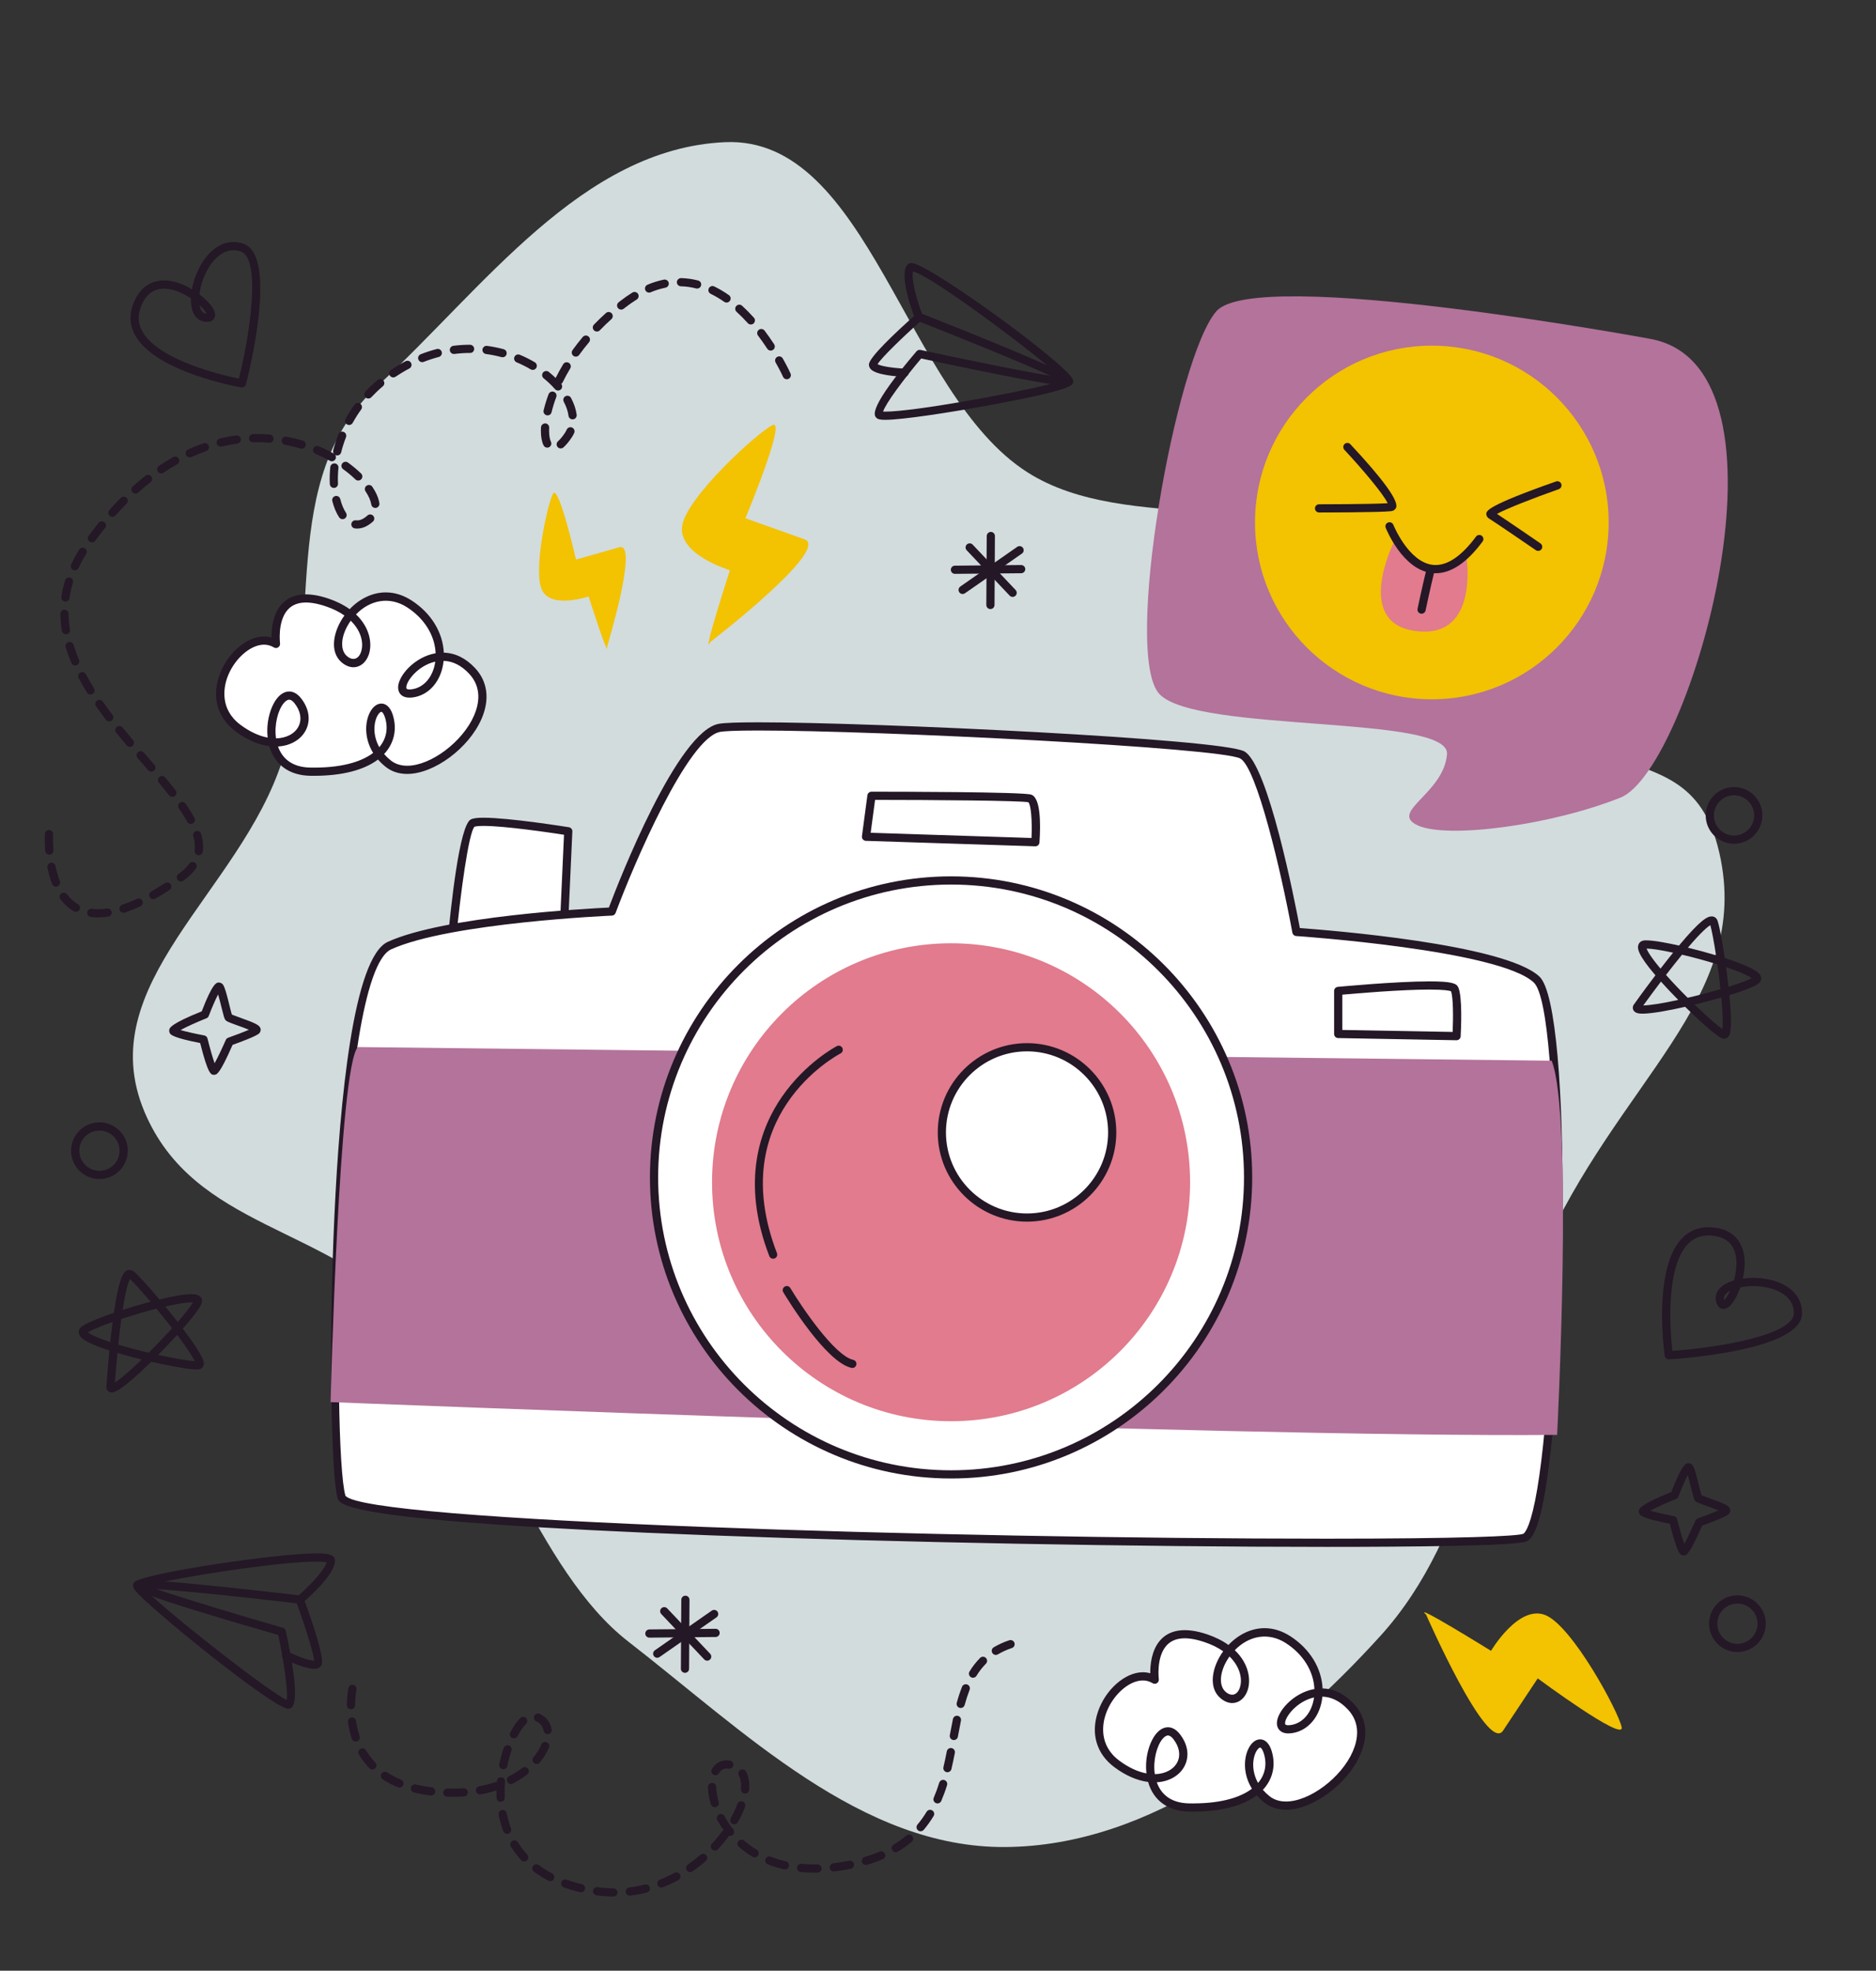 <svg width="79" height="83" viewBox="0 0 79 83" fill="none" xmlns="http://www.w3.org/2000/svg">
<rect x="0" y="0" width="79" height="83" fill="#333333" stroke="none"/>
<path fill-rule="evenodd" clip-rule="evenodd" d="M30.53 5.988C36.6 5.716 38.088 16.597 43.268 19.893C47.489 22.58 54.297 20.457 58.205 23.602C64.881 35.036 70.974 29.645 72.404 35.923C73.814 42.113 68.075 45.536 64.881 52.915C62.546 58.312 62.052 64.57 58.135 68.894C53.981 73.479 48.476 77.744 42.344 77.792C36.263 77.839 31.327 72.915 26.462 69.142C22.587 66.137 20.706 59.172 17.386 55.536C13.794 51.603 8.171 51.77 6.087 46.834C3.81 41.441 10.104 37.59 11.886 32.036C13.689 26.414 11.61 20.21 15.899 16.255C20.367 12.134 24.5 6.258 30.53 5.988Z" fill="#D2DCDD"/>
<g clip-path="url(#clip0_984_860)">
<path d="M72.606 43.75C72.592 43.749 72.578 43.748 72.564 43.745C72.294 43.693 71.293 42.728 70.962 42.404C70.447 42.52 69.612 42.693 69.172 42.693C69.024 42.693 68.862 42.676 68.789 42.555C68.749 42.487 68.748 42.406 68.788 42.33C68.804 42.306 69.202 41.747 69.712 41.077C68.972 40.211 68.932 39.938 69.001 39.773C69.021 39.726 69.087 39.616 69.263 39.606L69.322 39.605C69.666 39.605 70.297 39.733 70.703 39.825C71.602 38.748 71.896 38.596 72.078 38.596C72.195 38.596 72.289 38.665 72.328 38.78C72.418 39.041 72.54 39.744 72.631 40.351C74.066 40.817 74.127 41.039 74.156 41.147C74.167 41.188 74.168 41.23 74.158 41.271C74.148 41.311 74.128 41.349 74.1 41.379C74.055 41.429 73.922 41.576 72.825 41.912C72.974 43.45 72.839 43.6 72.773 43.673C72.752 43.697 72.727 43.716 72.698 43.73C72.669 43.743 72.638 43.749 72.606 43.75ZM71.36 42.31C71.928 42.86 72.339 43.208 72.533 43.345C72.552 43.191 72.564 42.831 72.488 42.012C72.131 42.114 71.744 42.217 71.36 42.31ZM69.944 41.342C69.692 41.674 69.444 42.01 69.199 42.347C69.483 42.342 70.008 42.259 70.673 42.114C70.424 41.863 70.18 41.605 69.944 41.342ZM70.157 41.062C70.452 41.392 70.756 41.713 71.07 42.024C71.534 41.916 71.995 41.795 72.452 41.663C72.414 41.312 72.37 40.963 72.32 40.614C71.829 40.462 71.333 40.327 70.832 40.209C70.603 40.49 70.378 40.774 70.157 41.062ZM72.685 40.733C72.724 41.015 72.758 41.296 72.788 41.562C73.346 41.389 73.64 41.267 73.768 41.197C73.665 41.123 73.391 40.97 72.685 40.733ZM69.338 39.95C69.373 40.048 69.497 40.287 69.926 40.796C70.1 40.57 70.277 40.346 70.456 40.124C69.953 40.015 69.554 39.953 69.338 39.95ZM71.079 39.913C71.478 40.011 71.884 40.121 72.264 40.236C72.177 39.668 72.087 39.192 72.024 38.965C71.922 39.024 71.663 39.226 71.079 39.913ZM4.707 58.647C4.581 58.647 4.487 58.557 4.479 58.43C4.48 58.401 4.526 57.717 4.608 56.879C3.525 56.529 3.347 56.318 3.32 56.141C3.312 56.09 3.31 55.962 3.455 55.862C3.724 55.677 4.373 55.438 4.796 55.293C5.038 53.626 5.248 53.486 5.46 53.486C5.503 53.486 5.567 53.497 5.633 53.551C5.846 53.727 6.319 54.261 6.714 54.73C7.156 54.623 7.713 54.508 8.059 54.508C8.259 54.508 8.381 54.546 8.452 54.632C8.499 54.688 8.518 54.761 8.504 54.836C8.492 54.902 8.456 55.097 7.697 55.958C8.654 57.22 8.6 57.407 8.571 57.509C8.551 57.578 8.502 57.632 8.436 57.656C8.396 57.672 8.346 57.678 8.275 57.678C7.981 57.678 7.222 57.548 6.369 57.353C5.049 58.646 4.792 58.647 4.707 58.647ZM4.945 56.983C4.905 57.398 4.869 57.814 4.838 58.23C5.023 58.111 5.381 57.827 5.971 57.259C5.627 57.175 5.284 57.083 4.945 56.983ZM6.659 57.065C7.325 57.211 7.916 57.313 8.2 57.331C8.136 57.189 7.957 56.876 7.462 56.22C7.212 56.494 6.937 56.784 6.659 57.065ZM4.98 56.633C5.361 56.748 5.799 56.865 6.262 56.974C6.6 56.638 6.929 56.294 7.25 55.941C7.033 55.663 6.813 55.388 6.588 55.117C6.112 55.239 5.595 55.391 5.108 55.552C5.06 55.911 5.017 56.272 4.98 56.633ZM3.699 56.115C3.781 56.18 4.012 56.318 4.644 56.527C4.676 56.223 4.709 55.938 4.744 55.677C4.257 55.848 3.883 56.006 3.699 56.115ZM6.96 55.027C7.137 55.242 7.311 55.459 7.483 55.679C7.867 55.239 8.053 54.982 8.126 54.855C8.103 54.854 8.081 54.853 8.058 54.853C7.834 54.853 7.449 54.914 6.96 55.027ZM5.472 53.869C5.413 53.976 5.3 54.285 5.163 55.171C5.553 55.045 5.946 54.93 6.342 54.825C5.97 54.388 5.644 54.03 5.472 53.869ZM12.134 71.966C11.507 71.966 6.187 67.64 5.688 66.981C5.632 66.907 5.579 66.819 5.607 66.721C5.611 66.707 5.616 66.695 5.622 66.683C5.63 66.668 5.64 66.653 5.651 66.641C5.654 66.638 5.657 66.634 5.661 66.631C5.676 66.616 5.693 66.604 5.713 66.596C6.411 66.207 11.703 65.425 13.323 65.425C13.713 65.425 14.096 65.448 14.108 65.713C14.135 66.284 12.979 67.302 12.747 67.501C12.729 67.516 12.708 67.528 12.685 67.535C12.662 67.542 12.638 67.544 12.615 67.541C12.567 67.535 8.372 67.04 6.579 66.927C7.773 67.34 10.246 68.079 11.913 68.559C11.974 68.577 12.021 68.627 12.034 68.689C12.697 71.755 12.336 71.901 12.218 71.95C12.191 71.959 12.163 71.965 12.134 71.966ZM6.4 67.225C7.716 68.434 11.383 71.29 12.072 71.596C12.142 71.257 11.956 69.984 11.718 68.862C8.692 67.99 7.169 67.506 6.4 67.225ZM6.94 66.606C8.737 66.741 12.018 67.123 12.58 67.189C13.059 66.77 13.677 66.121 13.755 65.8C13.695 65.787 13.57 65.771 13.323 65.771C11.922 65.771 8.639 66.26 6.94 66.606Z" fill="#241726"/>
<path d="M13.23 70.285C12.85 70.285 12.19 69.981 11.974 69.876C11.933 69.856 11.901 69.821 11.886 69.778C11.871 69.734 11.874 69.687 11.894 69.646C11.914 69.605 11.95 69.573 11.993 69.558C12.036 69.543 12.084 69.546 12.125 69.566C12.578 69.786 13.048 69.951 13.228 69.944C13.222 69.681 12.85 68.493 12.485 67.491C12.469 67.448 12.471 67.4 12.49 67.359C12.509 67.317 12.544 67.285 12.588 67.27C12.63 67.254 12.678 67.256 12.72 67.275C12.761 67.295 12.793 67.33 12.809 67.373C13.212 68.478 13.665 69.853 13.539 70.122C13.517 70.168 13.471 70.231 13.376 70.264C13.335 70.279 13.285 70.285 13.23 70.285ZM37.273 17.682C37.053 17.682 36.953 17.656 36.891 17.581C36.809 17.482 36.561 17.183 38.596 14.796C38.638 14.747 38.702 14.726 38.764 14.739C40.261 15.062 42.924 15.616 44.237 15.826C43.02 15.27 40.394 14.205 38.628 13.509C38.606 13.5 38.586 13.487 38.569 13.47C38.552 13.453 38.539 13.433 38.531 13.411C38.42 13.126 37.884 11.682 38.178 11.192C38.203 11.15 38.264 11.08 38.394 11.08C39.064 11.08 44.769 15.211 45.169 15.964L45.171 15.968C45.179 15.982 45.185 15.998 45.188 16.013V16.014C45.191 16.025 45.193 16.037 45.193 16.048V16.051C45.193 16.053 45.193 16.054 45.193 16.056C45.194 16.072 45.193 16.088 45.189 16.105C45.161 16.234 45.117 16.43 41.664 17.067C40.003 17.373 38.001 17.682 37.273 17.682ZM37.188 17.335C37.21 17.336 37.238 17.337 37.273 17.337C38.458 17.337 42.595 16.59 44.233 16.174C42.699 15.933 39.428 15.235 38.792 15.098C38.055 15.97 37.29 17 37.188 17.335ZM38.826 13.216C40.713 13.96 42.839 14.818 44.09 15.386C42.532 14.088 39.117 11.584 38.449 11.432C38.363 11.75 38.601 12.618 38.826 13.216Z" fill="#241726"/>
<path d="M38.094 15.87L38.087 15.87C37.812 15.859 36.899 15.802 36.668 15.547C36.6 15.473 36.59 15.396 36.592 15.345C36.608 15.049 37.658 14.053 38.537 13.27C38.571 13.239 38.616 13.223 38.662 13.226C38.707 13.229 38.75 13.249 38.781 13.284C38.811 13.318 38.827 13.363 38.824 13.408C38.822 13.454 38.801 13.497 38.767 13.527C37.983 14.226 37.107 15.081 36.954 15.339C37.099 15.421 37.602 15.505 38.101 15.525C38.196 15.529 38.27 15.61 38.266 15.705C38.264 15.749 38.245 15.791 38.213 15.822C38.181 15.853 38.138 15.87 38.094 15.87Z" fill="#241726"/>
<path d="M25.567 27.23C25.567 27.23 26.911 22.814 26.081 23.049L24.256 23.568C24.256 23.568 23.526 20.369 23.288 20.795C23.051 21.221 22.431 24.087 22.833 24.87C23.235 25.652 24.787 25.121 24.787 25.121C24.787 25.121 25.649 27.835 25.567 27.23ZM29.916 27.036C29.916 27.036 35.007 23.117 33.877 22.714L31.39 21.828C31.39 21.828 33.147 17.613 32.533 17.904C31.92 18.195 28.902 20.942 28.726 22.153C28.549 23.364 30.737 24.016 30.737 24.016C30.737 24.016 29.521 27.787 29.916 27.036ZM60.055 68.005C60.055 68.005 62.633 73.89 63.296 72.889L64.755 70.689C64.755 70.689 68.424 73.409 68.289 72.743C68.154 72.078 66.214 68.488 65.081 68.025C63.948 67.562 62.788 69.529 62.788 69.529C62.788 69.529 59.421 67.44 60.055 68.005Z" fill="#F3C200"/>
<path d="M11.621 27.12C11.621 27.12 11.281 24.535 13.769 25.372C16.257 26.208 15.446 28.574 14.498 27.765C13.549 26.955 15.329 24.208 17.233 25.431C19.137 26.654 18.711 29.027 17.36 29.203C16.01 29.378 18.178 26.439 19.879 28.254C21.58 30.069 17.866 33.377 16.347 32.161C14.828 30.945 16.017 28.981 16.381 30.178C16.745 31.374 15.763 32.548 13.068 32.501C10.374 32.455 11.601 28.31 12.542 29.517C13.484 30.723 11.921 32.085 10.02 30.663C8.12 29.242 10.288 26.304 11.621 27.12Z" fill="white"/>
<path d="M13.222 32.675L13.065 32.674C12.182 32.659 11.561 32.206 11.342 31.427C10.877 31.368 10.387 31.153 9.917 30.802C9.172 30.245 8.92 29.399 9.225 28.482C9.538 27.543 10.37 26.807 11.12 26.807C11.228 26.807 11.332 26.821 11.433 26.85C11.43 26.49 11.485 25.878 11.85 25.462C12.257 24.997 12.928 24.907 13.824 25.208C14.169 25.324 14.471 25.475 14.725 25.657C15.153 25.205 15.699 24.95 16.245 24.95C16.615 24.95 16.978 25.063 17.326 25.286C18.149 25.814 18.648 26.627 18.689 27.488C19.172 27.502 19.614 27.72 20.005 28.136C20.534 28.701 20.632 29.46 20.279 30.274C19.744 31.511 18.28 32.596 17.148 32.596C16.794 32.596 16.488 32.495 16.239 32.296C16.123 32.203 16.015 32.101 15.918 31.989C15.323 32.438 14.397 32.675 13.222 32.675ZM11.707 31.44C11.862 31.876 12.226 32.314 13.071 32.329L13.222 32.33C14.576 32.33 15.316 32.012 15.713 31.711C15.334 31.097 15.363 30.426 15.574 30.01C15.696 29.77 15.873 29.633 16.06 29.633C16.185 29.633 16.415 29.697 16.546 30.127C16.728 30.727 16.593 31.313 16.175 31.758C16.26 31.856 16.353 31.946 16.454 32.026C16.64 32.175 16.874 32.251 17.148 32.251C18.142 32.251 19.483 31.243 19.963 30.136C20.171 29.656 20.304 28.959 19.753 28.372C19.428 28.026 19.068 27.845 18.681 27.833C18.599 28.659 18.082 29.283 17.382 29.374C16.925 29.432 16.774 29.194 16.765 28.973C16.745 28.486 17.447 27.668 18.345 27.513C18.312 26.761 17.87 26.045 17.139 25.576C16.421 25.114 15.597 25.251 14.992 25.877C15.58 26.436 15.689 27.125 15.525 27.584C15.411 27.904 15.165 28.103 14.885 28.103C14.717 28.103 14.545 28.031 14.385 27.896C13.862 27.449 14.031 26.576 14.504 25.923C14.282 25.767 14.017 25.637 13.714 25.535C12.962 25.282 12.424 25.331 12.11 25.688C11.679 26.178 11.791 27.088 11.792 27.097C11.801 27.163 11.771 27.228 11.715 27.265C11.688 27.282 11.656 27.292 11.623 27.293C11.591 27.293 11.559 27.284 11.531 27.267C11.408 27.191 11.265 27.151 11.12 27.151C10.52 27.151 9.816 27.797 9.552 28.591C9.432 28.954 9.246 29.869 10.123 30.525C10.507 30.812 10.9 30.996 11.272 31.066C11.196 30.397 11.4 29.744 11.67 29.409C11.821 29.222 11.997 29.124 12.178 29.124C12.304 29.124 12.493 29.173 12.678 29.41C13.013 29.839 13.089 30.322 12.887 30.736C12.687 31.145 12.241 31.409 11.707 31.44ZM16.06 29.978C16.028 29.978 15.952 30.029 15.882 30.167C15.727 30.471 15.702 30.987 15.972 31.469C16.268 31.121 16.355 30.687 16.216 30.228C16.16 30.046 16.091 29.978 16.06 29.978ZM12.178 29.469C12.106 29.469 12.021 29.525 11.939 29.626C11.709 29.911 11.54 30.522 11.624 31.098C12.062 31.091 12.425 30.896 12.576 30.585C12.719 30.294 12.656 29.943 12.406 29.623C12.351 29.553 12.268 29.469 12.178 29.469ZM18.329 27.867C17.606 28.028 17.099 28.692 17.11 28.959C17.111 28.993 17.113 29.038 17.251 29.038C17.278 29.038 17.306 29.036 17.338 29.032C17.856 28.964 18.244 28.498 18.329 27.867ZM14.77 26.143C14.363 26.711 14.284 27.356 14.61 27.633C14.855 27.843 15.093 27.766 15.2 27.468C15.324 27.12 15.232 26.592 14.77 26.143Z" fill="#241726"/>
<path d="M48.627 70.745C48.627 70.745 48.287 68.16 50.775 68.996C53.263 69.833 52.452 72.199 51.504 71.389C50.555 70.579 52.335 67.833 54.239 69.056C56.143 70.279 55.717 72.652 54.366 72.827C53.016 73.002 55.184 70.064 56.885 71.879C58.586 73.693 54.872 77.002 53.353 75.786C51.834 74.569 53.023 72.606 53.387 73.802C53.751 74.999 52.769 76.172 50.075 76.126C47.38 76.08 48.607 71.935 49.548 73.141C50.49 74.348 48.927 75.71 47.026 74.288C45.126 72.867 47.294 69.928 48.627 70.745Z" fill="white"/>
<path d="M50.227 76.3L50.071 76.299C49.188 76.283 48.567 75.831 48.348 75.051C47.883 74.992 47.393 74.778 46.923 74.426C46.178 73.869 45.926 73.024 46.231 72.107C46.544 71.167 47.376 70.431 48.126 70.431C48.234 70.431 48.338 70.446 48.439 70.474C48.435 70.115 48.491 69.502 48.856 69.086C49.263 68.622 49.934 68.532 50.83 68.832C51.175 68.949 51.477 69.099 51.731 69.282C52.159 68.83 52.705 68.574 53.251 68.574C53.621 68.574 53.984 68.687 54.332 68.91C55.155 69.439 55.654 70.252 55.695 71.113C56.178 71.126 56.62 71.344 57.011 71.761C57.54 72.326 57.638 73.085 57.285 73.898C56.75 75.135 55.286 76.221 54.154 76.221C53.8 76.221 53.493 76.12 53.245 75.921C53.129 75.828 53.021 75.725 52.924 75.613C52.329 76.063 51.402 76.3 50.227 76.3ZM48.714 75.065C48.868 75.5 49.233 75.939 50.077 75.954L50.227 75.955C51.583 75.955 52.322 75.637 52.72 75.335C52.34 74.721 52.369 74.05 52.58 73.635C52.702 73.395 52.879 73.257 53.066 73.257C53.191 73.257 53.421 73.322 53.552 73.752C53.735 74.351 53.599 74.937 53.181 75.383C53.266 75.481 53.359 75.57 53.461 75.651C53.647 75.8 53.88 75.875 54.154 75.875C55.148 75.875 56.49 74.868 56.969 73.761C57.177 73.28 57.31 72.584 56.759 71.997C56.435 71.651 56.074 71.469 55.687 71.458C55.606 72.284 55.088 72.908 54.389 72.998C54.345 73.004 54.301 73.007 54.257 73.007C53.911 73.007 53.779 72.796 53.771 72.598C53.752 72.111 54.453 71.293 55.351 71.138C55.318 70.385 54.876 69.67 54.145 69.201C53.427 68.739 52.603 68.876 51.998 69.502C52.586 70.061 52.695 70.749 52.531 71.209C52.417 71.529 52.172 71.728 51.891 71.728C51.723 71.728 51.551 71.656 51.392 71.52C50.868 71.073 51.037 70.201 51.51 69.548C51.288 69.392 51.023 69.261 50.719 69.16C49.968 68.906 49.43 68.956 49.116 69.313C48.685 69.803 48.797 70.713 48.798 70.722C48.806 70.788 48.777 70.853 48.721 70.889C48.693 70.907 48.662 70.917 48.629 70.917C48.597 70.918 48.565 70.909 48.537 70.892C48.413 70.816 48.271 70.775 48.126 70.776C47.525 70.776 46.822 71.422 46.558 72.216C46.437 72.578 46.251 73.493 47.129 74.15C47.513 74.437 47.905 74.621 48.278 74.691C48.201 74.022 48.406 73.369 48.676 73.034C48.827 72.847 49.002 72.748 49.184 72.748C49.31 72.748 49.499 72.798 49.684 73.035C50.019 73.464 50.095 73.947 49.893 74.361C49.694 74.77 49.247 75.034 48.714 75.065ZM53.066 73.602C53.034 73.602 52.958 73.654 52.888 73.791C52.734 74.095 52.708 74.611 52.978 75.093C53.275 74.745 53.362 74.311 53.222 73.853C53.166 73.67 53.097 73.602 53.066 73.602ZM49.185 73.094C49.112 73.094 49.026 73.149 48.945 73.251C48.715 73.536 48.546 74.147 48.63 74.723C49.068 74.716 49.431 74.52 49.583 74.21C49.725 73.919 49.662 73.568 49.412 73.247C49.358 73.177 49.274 73.094 49.185 73.094ZM55.335 71.492C54.612 71.653 54.105 72.317 54.116 72.584C54.117 72.617 54.119 72.662 54.257 72.662C54.283 72.662 54.313 72.66 54.344 72.656C54.862 72.589 55.25 72.122 55.335 71.492ZM51.776 69.767C51.368 70.336 51.291 70.98 51.615 71.258C51.861 71.468 52.099 71.391 52.206 71.093C52.33 70.745 52.238 70.217 51.776 69.767ZM4.187 49.658H4.182C3.524 49.655 2.991 49.118 2.994 48.459C2.997 47.804 3.532 47.272 4.187 47.272C4.345 47.271 4.501 47.302 4.646 47.363C4.792 47.424 4.924 47.513 5.035 47.625C5.145 47.736 5.233 47.868 5.292 48.013C5.351 48.158 5.381 48.313 5.38 48.47C5.377 49.125 4.842 49.658 4.187 49.658ZM4.191 47.617C3.721 47.617 3.341 47.996 3.339 48.461C3.338 48.686 3.427 48.902 3.585 49.062C3.743 49.221 3.959 49.312 4.183 49.313L4.187 49.486V49.313C4.653 49.313 5.033 48.934 5.035 48.468C5.036 48.357 5.015 48.247 4.973 48.144C4.93 48.04 4.868 47.947 4.789 47.868C4.711 47.789 4.618 47.725 4.515 47.682C4.412 47.639 4.302 47.617 4.191 47.617ZM73.021 35.536H73.016C72.359 35.534 71.826 34.996 71.829 34.338C71.831 33.683 72.366 33.15 73.021 33.15C73.179 33.15 73.335 33.181 73.481 33.242C73.626 33.302 73.758 33.391 73.869 33.503C73.98 33.614 74.067 33.746 74.126 33.891C74.186 34.036 74.216 34.191 74.215 34.348C74.212 35.003 73.676 35.536 73.021 35.536ZM73.025 33.495C72.556 33.495 72.176 33.874 72.174 34.339C72.173 34.564 72.261 34.78 72.42 34.94C72.578 35.1 72.793 35.19 73.018 35.191L73.022 35.364V35.191C73.487 35.191 73.868 34.813 73.87 34.347C73.871 34.236 73.849 34.125 73.807 34.022C73.765 33.919 73.703 33.825 73.624 33.746C73.546 33.667 73.453 33.604 73.35 33.561C73.247 33.518 73.137 33.495 73.025 33.495ZM73.164 69.579H73.159C72.501 69.576 71.968 69.038 71.971 68.38C71.973 67.725 72.508 67.192 73.164 67.192C73.321 67.192 73.477 67.223 73.623 67.284C73.768 67.344 73.9 67.433 74.011 67.545C74.122 67.656 74.209 67.788 74.269 67.933C74.328 68.078 74.358 68.234 74.357 68.39C74.354 69.045 73.818 69.579 73.164 69.579ZM73.167 67.537C72.698 67.537 72.318 67.916 72.316 68.382C72.315 68.606 72.403 68.822 72.562 68.982C72.72 69.142 72.935 69.232 73.16 69.234L73.164 69.406V69.234C73.629 69.234 74.01 68.855 74.012 68.389C74.013 68.278 73.991 68.167 73.949 68.064C73.907 67.961 73.845 67.867 73.766 67.789C73.688 67.709 73.594 67.646 73.492 67.603C73.389 67.56 73.279 67.537 73.167 67.537ZM41.708 25.652H41.707C41.684 25.652 41.661 25.648 41.641 25.639C41.62 25.63 41.601 25.617 41.585 25.601C41.569 25.585 41.556 25.566 41.548 25.545C41.539 25.524 41.535 25.501 41.535 25.479L41.552 22.575C41.553 22.529 41.571 22.485 41.603 22.453C41.636 22.421 41.679 22.403 41.725 22.403H41.726C41.821 22.404 41.898 22.481 41.897 22.577L41.88 25.481C41.88 25.526 41.861 25.57 41.829 25.602C41.797 25.634 41.753 25.652 41.708 25.652Z" fill="#241726"/>
<path d="M40.537 25.018C40.5 25.018 40.464 25.007 40.435 24.985C40.405 24.963 40.383 24.933 40.372 24.898C40.361 24.862 40.361 24.825 40.373 24.79C40.385 24.755 40.408 24.725 40.438 24.704L42.836 23.032C42.855 23.019 42.876 23.01 42.898 23.005C42.92 23 42.943 23 42.965 23.004C42.988 23.008 43.009 23.016 43.028 23.028C43.047 23.041 43.064 23.056 43.077 23.075C43.09 23.093 43.099 23.114 43.104 23.137C43.109 23.159 43.109 23.182 43.105 23.204C43.101 23.226 43.093 23.248 43.081 23.267C43.068 23.286 43.053 23.302 43.034 23.315L40.636 24.987C40.607 25.008 40.572 25.018 40.537 25.018Z" fill="#241726"/>
<path d="M42.642 25.14C42.597 25.14 42.551 25.122 42.517 25.086L40.704 23.171C40.675 23.137 40.659 23.093 40.661 23.049C40.664 23.004 40.683 22.962 40.715 22.931C40.748 22.901 40.791 22.884 40.835 22.884C40.88 22.884 40.923 22.902 40.955 22.933L42.768 24.849C42.799 24.883 42.816 24.927 42.815 24.973C42.814 25.018 42.794 25.062 42.761 25.093C42.729 25.123 42.687 25.14 42.642 25.14Z" fill="#241726"/>
<path d="M40.209 24.169C40.164 24.168 40.121 24.15 40.09 24.118C40.058 24.086 40.041 24.043 40.04 23.998C40.04 23.953 40.057 23.91 40.089 23.877C40.12 23.845 40.162 23.826 40.207 23.825L43 23.798H43.001C43.097 23.798 43.174 23.874 43.175 23.969C43.175 23.991 43.171 24.014 43.162 24.035C43.154 24.056 43.141 24.075 43.125 24.091C43.109 24.108 43.09 24.12 43.07 24.129C43.049 24.138 43.026 24.143 43.004 24.143L40.211 24.169H40.209ZM28.846 70.456H28.845C28.822 70.455 28.799 70.451 28.779 70.442C28.758 70.433 28.739 70.42 28.723 70.404C28.707 70.388 28.694 70.369 28.686 70.348C28.677 70.327 28.673 70.305 28.673 70.282L28.69 67.378C28.691 67.332 28.709 67.289 28.741 67.257C28.773 67.225 28.817 67.207 28.863 67.206H28.864C28.959 67.207 29.036 67.285 29.035 67.38L29.018 70.284C29.018 70.329 29 70.373 28.967 70.405C28.935 70.437 28.891 70.455 28.846 70.456Z" fill="#241726"/>
<path d="M27.675 69.822C27.638 69.822 27.602 69.81 27.573 69.788C27.543 69.766 27.521 69.736 27.51 69.701C27.499 69.666 27.5 69.628 27.511 69.593C27.523 69.558 27.546 69.528 27.576 69.507L29.974 67.835C29.993 67.823 30.014 67.813 30.036 67.808C30.058 67.803 30.081 67.803 30.103 67.807C30.126 67.811 30.147 67.819 30.166 67.832C30.185 67.844 30.202 67.86 30.215 67.878C30.228 67.897 30.237 67.918 30.242 67.94C30.247 67.962 30.247 67.985 30.243 68.007C30.239 68.03 30.231 68.051 30.219 68.07C30.206 68.089 30.191 68.106 30.172 68.119L27.774 69.79C27.745 69.811 27.71 69.822 27.675 69.822Z" fill="#241726"/>
<path d="M29.78 69.944C29.735 69.944 29.689 69.925 29.655 69.89L27.842 67.974C27.813 67.94 27.797 67.897 27.799 67.852C27.802 67.807 27.821 67.765 27.853 67.735C27.886 67.704 27.929 67.687 27.973 67.687C28.018 67.688 28.061 67.705 28.093 67.737L29.906 69.653C29.929 69.677 29.945 69.708 29.95 69.741C29.956 69.774 29.952 69.808 29.939 69.839C29.926 69.87 29.903 69.897 29.875 69.915C29.847 69.934 29.814 69.944 29.78 69.944Z" fill="#241726"/>
<path d="M27.347 68.973C27.301 68.973 27.257 68.955 27.225 68.923C27.192 68.891 27.174 68.847 27.174 68.801C27.173 68.755 27.191 68.711 27.223 68.679C27.256 68.646 27.299 68.628 27.345 68.627L30.138 68.601H30.139C30.184 68.602 30.226 68.621 30.257 68.653C30.288 68.685 30.306 68.728 30.306 68.772C30.307 68.817 30.29 68.86 30.259 68.892C30.228 68.925 30.186 68.944 30.142 68.946L27.349 68.973H27.347ZM9.014 45.268C8.887 45.268 8.766 45.268 8.429 43.929C7.295 43.71 7.196 43.577 7.162 43.532C7.13 43.489 7.116 43.41 7.131 43.358C7.151 43.286 7.199 43.117 8.495 42.595C8.961 41.381 9.119 41.381 9.224 41.381C9.279 41.381 9.353 41.42 9.386 41.464C9.469 41.576 9.545 41.866 9.659 42.331C9.695 42.477 9.738 42.653 9.763 42.73C9.831 42.76 9.982 42.814 10.106 42.859C10.773 43.098 10.945 43.179 10.976 43.339C10.988 43.398 10.957 43.485 10.912 43.526C10.777 43.647 10.133 43.886 9.794 44.007C9.246 45.256 9.128 45.262 9.024 45.267C9.021 45.267 9.017 45.268 9.014 45.268ZM7.601 43.384C7.828 43.449 8.241 43.543 8.602 43.61C8.668 43.622 8.722 43.673 8.738 43.738C8.83 44.112 8.951 44.538 9.037 44.781C9.163 44.555 9.354 44.154 9.508 43.8C9.527 43.756 9.564 43.722 9.609 43.706C9.917 43.598 10.265 43.465 10.482 43.37C10.33 43.306 10.123 43.232 9.989 43.184C9.609 43.047 9.537 43.018 9.488 42.952C9.445 42.895 9.419 42.799 9.324 42.414C9.288 42.269 9.234 42.047 9.185 41.881C9.072 42.096 8.914 42.463 8.791 42.788C8.783 42.81 8.77 42.831 8.753 42.848C8.736 42.865 8.716 42.878 8.694 42.887C8.294 43.047 7.839 43.25 7.601 43.384ZM70.901 65.513C70.774 65.513 70.653 65.513 70.317 64.174C69.182 63.956 69.082 63.822 69.049 63.778C69.017 63.735 69.003 63.656 69.018 63.604C69.038 63.531 69.086 63.363 70.382 62.84C70.848 61.626 71.006 61.626 71.111 61.626C71.165 61.626 71.24 61.665 71.273 61.709C71.356 61.821 71.432 62.112 71.546 62.577C71.582 62.722 71.625 62.898 71.65 62.976C71.718 63.006 71.868 63.06 71.993 63.105C72.66 63.343 72.832 63.425 72.863 63.584C72.874 63.644 72.844 63.731 72.799 63.771C72.664 63.893 72.019 64.132 71.681 64.252C71.132 65.501 71.015 65.507 70.911 65.513C70.908 65.513 70.904 65.513 70.901 65.513ZM69.488 63.629C69.715 63.694 70.128 63.788 70.489 63.856C70.556 63.868 70.609 63.918 70.625 63.984C70.717 64.358 70.838 64.783 70.925 65.026C71.05 64.8 71.241 64.4 71.395 64.046C71.414 64.002 71.451 63.968 71.496 63.952C71.804 63.843 72.152 63.71 72.369 63.615C72.218 63.551 72.011 63.477 71.877 63.429C71.496 63.293 71.424 63.263 71.375 63.198C71.333 63.14 71.306 63.044 71.211 62.659C71.175 62.515 71.121 62.292 71.072 62.126C70.959 62.342 70.801 62.709 70.678 63.033C70.67 63.056 70.657 63.076 70.64 63.093C70.623 63.11 70.603 63.124 70.581 63.133C70.18 63.292 69.726 63.496 69.488 63.629Z" fill="#241726"/>
<path d="M18.984 40.073C18.984 40.073 19.444 34.897 19.904 34.667C20.364 34.437 23.93 35.012 23.93 35.012L23.7 40.073H18.984Z" fill="white"/>
<path d="M23.7 40.245H18.984C18.96 40.246 18.936 40.241 18.914 40.231C18.892 40.221 18.873 40.207 18.856 40.19C18.84 40.172 18.828 40.151 18.82 40.128C18.813 40.106 18.81 40.081 18.812 40.058C18.987 38.089 19.352 34.75 19.827 34.512C19.927 34.462 20.092 34.44 20.362 34.44C21.455 34.44 23.856 34.825 23.958 34.841C23.999 34.848 24.037 34.87 24.064 34.903C24.091 34.935 24.104 34.977 24.102 35.019L23.872 40.081C23.87 40.125 23.851 40.167 23.819 40.198C23.787 40.228 23.744 40.246 23.7 40.245ZM19.172 39.901H23.535L23.751 35.158C23.197 35.072 21.273 34.785 20.362 34.785C20.062 34.785 19.988 34.817 19.981 34.821C19.747 35.044 19.389 37.546 19.172 39.901Z" fill="#241726"/>
<path d="M25.761 38.391C25.761 38.391 28.543 30.938 30.314 30.652C32.084 30.365 51.305 31.225 52.317 31.798C53.328 32.372 54.593 39.251 54.593 39.251C54.593 39.251 63.192 39.824 64.709 41.258C66.227 42.691 65.721 64.189 64.203 64.762C62.686 65.336 14.886 64.762 14.38 63.042C13.874 61.322 13.874 40.971 16.404 39.824C18.933 38.678 25.761 38.391 25.761 38.391Z" fill="white"/>
<path d="M55.85 65.15C47.922 65.15 37.759 64.96 29.961 64.666C14.507 64.084 14.302 63.388 14.215 63.091C13.949 62.186 13.835 56.525 14.082 51.211C14.309 46.307 14.885 40.324 16.333 39.667C18.713 38.588 24.706 38.268 25.64 38.224C26.074 37.076 28.535 30.765 30.286 30.482C30.528 30.442 31.08 30.422 31.927 30.422C36.829 30.422 51.465 31.117 52.402 31.648C53.405 32.217 54.524 37.946 54.738 39.088C55.878 39.17 63.37 39.756 64.828 41.132C66.251 42.477 65.957 58.409 64.985 63.258C64.717 64.594 64.46 64.85 64.265 64.924C63.77 65.111 59.416 65.15 55.85 65.15ZM31.927 30.767C30.896 30.767 30.495 30.797 30.341 30.822C28.971 31.044 26.687 36.405 25.923 38.452C25.899 38.517 25.838 38.561 25.768 38.563C25.701 38.566 18.945 38.862 16.475 39.982C14.123 41.048 13.974 61.049 14.546 62.994C15.334 64.078 39.93 64.805 55.85 64.805C61.566 64.805 63.882 64.7 64.143 64.601C64.167 64.592 64.39 64.473 64.647 63.19C65.642 58.224 65.802 42.527 64.591 41.383C63.136 40.008 54.667 39.429 54.582 39.423C54.543 39.421 54.507 39.405 54.478 39.38C54.45 39.354 54.43 39.32 54.423 39.282C53.94 36.653 52.918 32.337 52.232 31.948C51.426 31.492 37.071 30.767 31.927 30.767Z" fill="#241726"/>
<path d="M56.353 41.736C56.353 41.736 61.065 41.283 61.246 41.646C61.428 42.008 61.337 43.639 61.337 43.639L56.353 43.548V41.736Z" fill="white"/>
<path d="M61.337 43.812H61.334L56.35 43.721C56.305 43.72 56.262 43.702 56.23 43.669C56.199 43.637 56.181 43.594 56.181 43.548V41.736C56.181 41.647 56.248 41.573 56.337 41.564C56.361 41.562 58.766 41.333 60.197 41.333C61.11 41.333 61.324 41.415 61.401 41.568C61.593 41.952 61.525 43.368 61.509 43.649C61.507 43.693 61.488 43.734 61.456 43.764C61.424 43.795 61.381 43.812 61.337 43.812ZM56.526 43.379L61.173 43.463C61.199 42.864 61.199 42.002 61.103 41.749C61.05 41.727 60.855 41.678 60.197 41.678C58.992 41.678 57.081 41.843 56.526 41.893V43.379H56.526Z" fill="#241726"/>
<path d="M65.341 44.674L15.073 44.099C14.268 44.904 13.922 59.053 13.922 59.053C13.922 59.053 51.423 60.549 65.572 60.434C65.572 60.434 66.262 46.975 65.341 44.674Z" fill="#B3739B"/>
<path d="M40.051 62.098C46.959 62.098 52.559 56.498 52.559 49.59C52.559 42.682 46.959 37.082 40.051 37.082C33.143 37.082 27.543 42.682 27.543 49.59C27.543 56.498 33.143 62.098 40.051 62.098Z" fill="white"/>
<path d="M40.051 62.27C33.059 62.27 27.37 56.582 27.37 49.59C27.37 42.598 33.059 36.91 40.051 36.91C47.043 36.91 52.731 42.598 52.731 49.59C52.731 56.582 47.043 62.27 40.051 62.27ZM40.051 37.255C33.249 37.255 27.715 42.788 27.715 49.59C27.715 56.392 33.249 61.925 40.051 61.925C46.852 61.925 52.386 56.392 52.386 49.59C52.386 42.788 46.852 37.255 40.051 37.255Z" fill="#241726"/>
<path d="M40.051 59.858C45.61 59.858 50.116 55.352 50.116 49.793C50.116 44.234 45.61 39.728 40.051 39.728C34.492 39.728 29.985 44.234 29.985 49.793C29.985 55.352 34.492 59.858 40.051 59.858Z" fill="#E17B8D"/>
<path d="M43.249 51.28C45.23 51.28 46.835 49.675 46.835 47.694C46.835 45.713 45.23 44.107 43.249 44.107C41.268 44.107 39.662 45.713 39.662 47.694C39.662 49.675 41.268 51.28 43.249 51.28Z" fill="white"/>
<path d="M43.249 51.453C41.176 51.453 39.49 49.767 39.49 47.694C39.49 45.621 41.176 43.935 43.249 43.935C45.321 43.935 47.008 45.621 47.008 47.694C47.008 49.767 45.322 51.453 43.249 51.453ZM43.249 44.28C41.366 44.28 39.835 45.812 39.835 47.694C39.835 49.576 41.366 51.108 43.249 51.108C45.131 51.108 46.663 49.576 46.663 47.694C46.663 45.812 45.131 44.28 43.249 44.28ZM43.6 35.644L43.595 35.644L36.463 35.414C36.439 35.413 36.415 35.408 36.393 35.397C36.371 35.387 36.352 35.372 36.337 35.353C36.321 35.335 36.309 35.314 36.303 35.291C36.296 35.267 36.294 35.243 36.297 35.219L36.527 33.494C36.533 33.452 36.553 33.414 36.585 33.387C36.616 33.359 36.657 33.344 36.699 33.344C37.76 33.344 43.071 33.35 43.425 33.468C43.815 33.598 43.829 34.636 43.773 35.483C43.77 35.527 43.75 35.568 43.718 35.598C43.686 35.628 43.644 35.644 43.6 35.644ZM36.665 35.075L43.438 35.294C43.472 34.565 43.414 33.884 43.304 33.789C43.035 33.719 39.266 33.69 36.85 33.689L36.665 35.075ZM32.557 53.014C32.488 53.014 32.423 52.972 32.396 52.904C31.181 49.743 32.017 47.506 32.933 46.186C33.924 44.759 35.185 44.089 35.238 44.061C35.279 44.04 35.326 44.036 35.37 44.049C35.413 44.063 35.45 44.093 35.471 44.134C35.492 44.175 35.497 44.222 35.483 44.266C35.469 44.309 35.439 44.346 35.398 44.367C35.197 44.473 30.502 47.016 32.718 52.78C32.728 52.806 32.732 52.834 32.729 52.862C32.725 52.89 32.715 52.916 32.7 52.939C32.684 52.962 32.663 52.981 32.638 52.994C32.613 53.007 32.585 53.014 32.557 53.014ZM35.894 57.615C35.881 57.615 35.868 57.614 35.856 57.611C34.779 57.372 33.166 54.727 32.985 54.426C32.973 54.406 32.965 54.385 32.962 54.362C32.959 54.34 32.96 54.317 32.965 54.295C32.971 54.273 32.981 54.252 32.994 54.234C33.008 54.216 33.025 54.201 33.044 54.189C33.063 54.177 33.085 54.17 33.107 54.166C33.13 54.163 33.153 54.164 33.175 54.169C33.197 54.175 33.217 54.185 33.235 54.198C33.254 54.212 33.269 54.229 33.281 54.248C33.75 55.03 35.141 57.099 35.931 57.274C35.972 57.284 36.009 57.308 36.033 57.343C36.058 57.377 36.069 57.419 36.064 57.462C36.06 57.504 36.04 57.543 36.008 57.571C35.977 57.599 35.936 57.615 35.894 57.615Z" fill="#241726"/>
<path d="M69.489 14.271C69.489 14.271 52.931 11.202 51.23 13.101C49.529 15.001 47.259 27.597 48.83 29.238C50.4 30.88 61.067 30.09 60.935 31.763C60.802 33.437 58.458 34.202 59.713 34.768C60.969 35.334 65.316 34.761 68.243 33.592C71.17 32.422 76.064 15.458 69.489 14.271Z" fill="#B3739B"/>
<path d="M60.295 29.452C64.408 29.452 67.742 26.118 67.742 22.005C67.742 17.892 64.408 14.558 60.295 14.558C56.183 14.558 52.849 17.892 52.849 22.005C52.849 26.118 56.183 29.452 60.295 29.452Z" fill="#F3C200"/>
<path d="M55.547 21.584C55.501 21.584 55.457 21.566 55.425 21.534C55.392 21.501 55.374 21.457 55.374 21.412C55.374 21.366 55.392 21.322 55.425 21.29C55.457 21.257 55.501 21.239 55.547 21.239C55.57 21.239 57.77 21.238 58.436 21.195C58.275 20.835 57.408 19.796 56.608 18.939C56.579 18.905 56.565 18.862 56.567 18.817C56.57 18.773 56.589 18.732 56.622 18.701C56.654 18.671 56.697 18.654 56.741 18.655C56.786 18.655 56.828 18.673 56.86 18.704C58.248 20.189 58.898 21.088 58.792 21.375C58.76 21.461 58.684 21.518 58.587 21.529C58.098 21.584 55.651 21.584 55.547 21.584Z" fill="#241726"/>
<path d="M61.752 23.462C61.752 23.462 62.292 26.808 59.756 26.592C56.894 26.349 58.731 22.761 58.731 22.761C58.731 22.761 59.81 24.703 61.752 23.462Z" fill="#E17B8D"/>
<path d="M60.459 24.143C60.397 24.143 60.336 24.139 60.274 24.131C59.059 23.972 58.383 22.302 58.354 22.231C58.337 22.188 58.338 22.141 58.356 22.099C58.374 22.057 58.409 22.023 58.451 22.007C58.494 21.99 58.541 21.991 58.583 22.009C58.625 22.027 58.658 22.061 58.675 22.103C58.681 22.119 59.305 23.657 60.319 23.789C60.895 23.862 61.515 23.465 62.154 22.604C62.167 22.585 62.184 22.569 62.203 22.557C62.223 22.545 62.245 22.537 62.267 22.534C62.29 22.53 62.313 22.531 62.336 22.536C62.358 22.542 62.379 22.552 62.398 22.565C62.416 22.579 62.431 22.596 62.443 22.616C62.455 22.636 62.462 22.658 62.466 22.68C62.469 22.703 62.467 22.726 62.461 22.749C62.455 22.771 62.445 22.792 62.431 22.81C61.774 23.695 61.112 24.143 60.459 24.143ZM64.774 23.203C64.74 23.203 64.706 23.193 64.677 23.173C64.659 23.161 62.951 21.987 62.689 21.829C62.632 21.795 62.583 21.703 62.589 21.636C62.602 21.517 62.624 21.296 65.526 20.278C65.548 20.27 65.57 20.267 65.593 20.268C65.616 20.269 65.638 20.275 65.659 20.285C65.679 20.294 65.697 20.308 65.712 20.325C65.728 20.342 65.739 20.362 65.747 20.383C65.762 20.426 65.759 20.474 65.739 20.515C65.72 20.556 65.684 20.588 65.641 20.603C64.585 20.974 63.434 21.425 63.039 21.644C63.549 21.979 64.811 22.846 64.872 22.888C64.902 22.909 64.925 22.939 64.937 22.974C64.949 23.009 64.949 23.047 64.939 23.082C64.928 23.117 64.906 23.147 64.876 23.169C64.847 23.191 64.811 23.203 64.774 23.203Z" fill="#241726"/>
<path d="M59.864 25.847C59.838 25.847 59.813 25.842 59.79 25.831C59.766 25.82 59.746 25.804 59.73 25.784C59.714 25.764 59.702 25.74 59.696 25.715C59.69 25.69 59.69 25.664 59.695 25.639C59.697 25.629 59.913 24.603 60.074 23.96C60.079 23.938 60.089 23.917 60.102 23.899C60.116 23.88 60.133 23.865 60.152 23.853C60.172 23.842 60.193 23.834 60.216 23.831C60.238 23.827 60.261 23.829 60.283 23.834C60.376 23.858 60.432 23.951 60.409 24.044C60.25 24.68 60.034 25.7 60.032 25.71C60.024 25.749 60.003 25.784 59.972 25.809C59.942 25.834 59.904 25.847 59.864 25.847ZM25.83 79.877H25.828C25.591 79.874 25.354 79.857 25.118 79.824C25.096 79.821 25.074 79.813 25.055 79.802C25.035 79.79 25.018 79.775 25.004 79.757C24.991 79.739 24.981 79.718 24.975 79.696C24.97 79.674 24.968 79.651 24.971 79.629C24.978 79.584 25.002 79.543 25.039 79.516C25.075 79.488 25.121 79.476 25.166 79.482C25.387 79.513 25.611 79.53 25.832 79.532C25.878 79.532 25.922 79.551 25.954 79.583C25.986 79.616 26.004 79.66 26.004 79.706C26.003 79.751 25.985 79.795 25.952 79.828C25.92 79.86 25.876 79.878 25.83 79.877ZM26.518 79.839C26.474 79.839 26.432 79.822 26.401 79.791C26.369 79.761 26.351 79.72 26.348 79.677C26.345 79.633 26.359 79.591 26.387 79.557C26.415 79.523 26.454 79.501 26.497 79.496C26.718 79.469 26.937 79.427 27.153 79.373C27.174 79.367 27.197 79.365 27.22 79.368C27.242 79.372 27.264 79.379 27.284 79.391C27.303 79.403 27.32 79.418 27.334 79.436C27.347 79.454 27.357 79.475 27.363 79.497C27.368 79.519 27.369 79.542 27.366 79.564C27.363 79.587 27.355 79.608 27.344 79.628C27.332 79.647 27.317 79.664 27.299 79.678C27.281 79.691 27.26 79.701 27.238 79.707C27.008 79.766 26.775 79.809 26.539 79.838C26.532 79.839 26.525 79.839 26.518 79.839ZM24.464 79.698C24.451 79.698 24.438 79.696 24.424 79.693C24.195 79.639 23.968 79.572 23.745 79.493C23.702 79.477 23.667 79.445 23.647 79.404C23.628 79.363 23.625 79.315 23.641 79.272C23.656 79.229 23.688 79.194 23.73 79.174C23.771 79.155 23.819 79.153 23.862 79.168C24.064 79.241 24.281 79.304 24.504 79.357C24.545 79.367 24.582 79.391 24.606 79.426C24.631 79.461 24.642 79.503 24.637 79.545C24.632 79.588 24.611 79.626 24.58 79.655C24.548 79.683 24.507 79.698 24.464 79.698ZM27.852 79.499C27.783 79.499 27.718 79.458 27.691 79.39C27.683 79.369 27.679 79.346 27.679 79.324C27.679 79.301 27.684 79.279 27.693 79.258C27.702 79.237 27.715 79.218 27.732 79.203C27.748 79.187 27.767 79.174 27.788 79.166C27.996 79.084 28.198 78.99 28.395 78.884C28.415 78.872 28.437 78.865 28.46 78.862C28.483 78.859 28.506 78.861 28.528 78.867C28.55 78.874 28.571 78.884 28.589 78.899C28.607 78.913 28.622 78.931 28.633 78.951C28.644 78.972 28.651 78.994 28.653 79.017C28.655 79.04 28.652 79.063 28.646 79.085C28.639 79.107 28.627 79.127 28.613 79.145C28.598 79.163 28.579 79.177 28.559 79.187C28.35 79.3 28.135 79.4 27.915 79.487C27.895 79.495 27.873 79.499 27.852 79.499ZM23.171 79.228C23.144 79.228 23.116 79.222 23.091 79.209C22.878 79.099 22.675 78.972 22.483 78.829C22.447 78.801 22.423 78.76 22.416 78.715C22.41 78.67 22.421 78.624 22.449 78.587C22.476 78.55 22.517 78.526 22.562 78.52C22.608 78.513 22.654 78.525 22.69 78.552C22.867 78.684 23.055 78.801 23.25 78.903C23.285 78.921 23.312 78.95 23.328 78.985C23.344 79.02 23.347 79.059 23.338 79.097C23.329 79.134 23.308 79.168 23.277 79.192C23.247 79.215 23.209 79.228 23.171 79.228ZM34.299 78.87C34.105 78.87 33.911 78.861 33.718 78.843C33.696 78.841 33.674 78.834 33.654 78.824C33.634 78.813 33.616 78.799 33.602 78.781C33.587 78.764 33.576 78.744 33.569 78.722C33.563 78.7 33.56 78.677 33.563 78.655C33.572 78.56 33.663 78.489 33.751 78.499C33.928 78.516 34.112 78.525 34.299 78.525L34.42 78.524H34.424C34.469 78.523 34.514 78.541 34.546 78.573C34.579 78.605 34.597 78.649 34.598 78.695C34.598 78.74 34.581 78.784 34.548 78.817C34.516 78.85 34.473 78.868 34.427 78.869L34.299 78.87ZM29.064 78.846C29.028 78.847 28.992 78.835 28.962 78.813C28.933 78.791 28.911 78.761 28.9 78.725C28.889 78.69 28.889 78.653 28.901 78.618C28.913 78.583 28.936 78.553 28.966 78.532C29.15 78.404 29.326 78.267 29.495 78.12C29.53 78.09 29.575 78.075 29.621 78.078C29.666 78.081 29.709 78.102 29.739 78.137C29.769 78.171 29.784 78.216 29.781 78.262C29.778 78.308 29.756 78.35 29.722 78.38C29.544 78.535 29.357 78.681 29.163 78.816C29.134 78.836 29.1 78.846 29.064 78.846ZM35.112 78.821C35.069 78.821 35.029 78.806 34.997 78.778C34.965 78.749 34.945 78.711 34.94 78.669C34.935 78.623 34.948 78.578 34.977 78.542C35.005 78.506 35.047 78.483 35.092 78.477C35.316 78.451 35.538 78.415 35.759 78.371C35.803 78.362 35.85 78.371 35.888 78.397C35.925 78.422 35.952 78.461 35.961 78.506C35.97 78.551 35.961 78.597 35.935 78.635C35.91 78.673 35.871 78.7 35.827 78.709C35.597 78.756 35.365 78.793 35.132 78.82C35.125 78.821 35.118 78.821 35.112 78.821ZM33.054 78.735C33.042 78.735 33.029 78.733 33.016 78.73C32.783 78.677 32.555 78.607 32.333 78.519C32.312 78.511 32.292 78.499 32.276 78.483C32.26 78.467 32.247 78.448 32.238 78.427C32.229 78.407 32.224 78.384 32.224 78.362C32.223 78.339 32.227 78.317 32.236 78.296C32.244 78.274 32.256 78.255 32.272 78.239C32.288 78.223 32.306 78.21 32.327 78.201C32.348 78.192 32.37 78.187 32.393 78.186C32.416 78.186 32.438 78.19 32.459 78.198C32.665 78.279 32.877 78.345 33.093 78.394C33.134 78.404 33.17 78.428 33.194 78.463C33.219 78.497 33.23 78.539 33.225 78.581C33.22 78.623 33.2 78.662 33.169 78.691C33.137 78.719 33.096 78.734 33.054 78.735ZM36.462 78.549C36.421 78.548 36.381 78.533 36.35 78.506C36.318 78.479 36.298 78.441 36.292 78.4C36.286 78.36 36.295 78.318 36.317 78.283C36.34 78.248 36.373 78.222 36.413 78.21C36.627 78.148 36.837 78.073 37.042 77.987C37.063 77.978 37.086 77.974 37.108 77.974C37.131 77.973 37.153 77.978 37.174 77.986C37.195 77.995 37.214 78.007 37.23 78.023C37.246 78.039 37.259 78.058 37.268 78.079C37.277 78.1 37.282 78.122 37.282 78.145C37.282 78.168 37.278 78.19 37.269 78.211C37.261 78.232 37.248 78.251 37.232 78.267C37.216 78.283 37.197 78.296 37.176 78.305C36.959 78.396 36.737 78.475 36.511 78.541C36.495 78.546 36.478 78.549 36.462 78.549ZM22.076 78.402C22.029 78.402 21.982 78.384 21.948 78.347C21.785 78.169 21.639 77.976 21.513 77.771C21.49 77.732 21.484 77.686 21.495 77.642C21.506 77.598 21.533 77.56 21.572 77.537C21.61 77.513 21.656 77.505 21.7 77.516C21.744 77.525 21.782 77.552 21.807 77.59C21.921 77.776 22.054 77.951 22.203 78.113C22.225 78.138 22.24 78.168 22.245 78.201C22.251 78.234 22.247 78.268 22.233 78.299C22.22 78.33 22.198 78.356 22.17 78.374C22.142 78.392 22.109 78.402 22.076 78.402ZM31.778 78.227C31.748 78.227 31.717 78.219 31.689 78.202C31.483 78.079 31.288 77.938 31.107 77.78C31.075 77.75 31.056 77.708 31.054 77.663C31.052 77.619 31.067 77.576 31.096 77.543C31.125 77.509 31.166 77.488 31.21 77.484C31.254 77.48 31.298 77.493 31.333 77.52C31.498 77.663 31.677 77.793 31.867 77.906C31.899 77.926 31.924 77.955 31.938 77.99C31.952 78.025 31.954 78.064 31.944 78.1C31.934 78.137 31.913 78.169 31.883 78.192C31.852 78.215 31.816 78.227 31.778 78.227ZM37.722 78.01C37.684 78.01 37.647 77.997 37.617 77.974C37.587 77.951 37.566 77.919 37.556 77.883C37.545 77.847 37.548 77.808 37.562 77.773C37.576 77.738 37.601 77.708 37.634 77.689C37.823 77.576 38.002 77.449 38.171 77.308C38.188 77.294 38.209 77.282 38.23 77.276C38.252 77.269 38.275 77.266 38.297 77.268C38.32 77.27 38.342 77.277 38.362 77.287C38.382 77.298 38.4 77.312 38.414 77.33C38.429 77.347 38.44 77.367 38.447 77.389C38.453 77.41 38.456 77.433 38.454 77.456C38.452 77.478 38.446 77.5 38.435 77.52C38.425 77.54 38.41 77.558 38.393 77.573C38.21 77.725 38.015 77.863 37.81 77.985C37.783 78.002 37.752 78.01 37.722 78.01ZM30.105 77.942C30.063 77.942 30.02 77.927 29.988 77.896C29.971 77.881 29.957 77.862 29.948 77.842C29.938 77.821 29.933 77.799 29.932 77.776C29.931 77.754 29.935 77.731 29.943 77.71C29.951 77.689 29.963 77.669 29.978 77.653C30.131 77.489 30.274 77.316 30.408 77.137C30.424 77.114 30.447 77.096 30.472 77.084C30.375 76.948 30.287 76.806 30.209 76.66C30.197 76.641 30.189 76.618 30.186 76.595C30.183 76.572 30.185 76.549 30.191 76.526C30.197 76.504 30.208 76.483 30.223 76.464C30.237 76.446 30.255 76.431 30.276 76.42C30.297 76.409 30.319 76.402 30.342 76.4C30.366 76.398 30.389 76.401 30.411 76.408C30.433 76.415 30.454 76.427 30.471 76.442C30.489 76.458 30.503 76.477 30.513 76.498C30.617 76.691 30.739 76.875 30.876 77.046C30.899 77.074 30.912 77.109 30.914 77.145C30.916 77.181 30.906 77.217 30.886 77.248C30.867 77.278 30.838 77.302 30.804 77.315C30.77 77.328 30.733 77.33 30.698 77.321C30.694 77.329 30.69 77.336 30.685 77.342C30.544 77.532 30.392 77.715 30.231 77.888C30.215 77.905 30.195 77.919 30.174 77.928C30.152 77.938 30.128 77.942 30.105 77.942ZM21.356 77.235C21.287 77.235 21.221 77.193 21.195 77.124C21.11 76.9 21.043 76.669 20.997 76.433C20.989 76.389 20.999 76.344 21.025 76.307C21.05 76.269 21.089 76.244 21.133 76.235C21.177 76.226 21.223 76.235 21.261 76.26C21.299 76.284 21.325 76.322 21.335 76.366C21.378 76.582 21.439 76.795 21.517 77.001C21.527 77.027 21.531 77.055 21.527 77.083C21.524 77.111 21.514 77.137 21.498 77.16C21.482 77.183 21.461 77.202 21.436 77.215C21.412 77.228 21.384 77.235 21.356 77.235ZM38.768 77.129C38.735 77.129 38.703 77.12 38.675 77.102C38.647 77.084 38.625 77.059 38.611 77.029C38.597 76.999 38.592 76.966 38.597 76.933C38.601 76.901 38.615 76.87 38.636 76.845C38.778 76.677 38.906 76.497 39.019 76.308C39.043 76.269 39.081 76.241 39.126 76.23C39.17 76.219 39.217 76.226 39.256 76.249C39.338 76.298 39.364 76.404 39.315 76.486C39.192 76.691 39.053 76.885 38.9 77.068C38.883 77.087 38.863 77.102 38.84 77.113C38.818 77.123 38.793 77.129 38.768 77.129ZM30.923 76.834C30.892 76.834 30.863 76.826 30.837 76.811C30.81 76.796 30.788 76.774 30.773 76.748C30.758 76.722 30.75 76.693 30.75 76.662C30.75 76.632 30.757 76.603 30.772 76.576C30.881 76.384 30.975 76.184 31.052 75.977C31.068 75.934 31.1 75.899 31.142 75.879C31.183 75.86 31.23 75.858 31.273 75.874C31.363 75.907 31.409 76.006 31.376 76.095C31.293 76.32 31.191 76.537 31.073 76.746C31.058 76.772 31.036 76.794 31.01 76.81C30.983 76.825 30.953 76.834 30.923 76.834ZM30.098 76.115C30.023 76.115 29.955 76.066 29.933 75.992C29.858 75.741 29.818 75.497 29.814 75.266C29.813 75.244 29.817 75.221 29.825 75.2C29.834 75.179 29.846 75.16 29.862 75.143C29.877 75.127 29.896 75.114 29.917 75.105C29.938 75.096 29.96 75.091 29.983 75.09C30.006 75.09 30.028 75.094 30.049 75.102C30.071 75.11 30.09 75.122 30.106 75.138C30.123 75.154 30.136 75.173 30.145 75.194C30.154 75.214 30.159 75.237 30.159 75.26C30.162 75.459 30.198 75.672 30.263 75.893C30.271 75.919 30.273 75.946 30.268 75.972C30.263 75.999 30.252 76.024 30.236 76.045C30.22 76.067 30.199 76.084 30.175 76.096C30.151 76.109 30.125 76.115 30.098 76.115ZM39.48 75.956C39.451 75.956 39.423 75.949 39.398 75.935C39.373 75.922 39.351 75.902 39.335 75.878C39.32 75.854 39.31 75.827 39.307 75.799C39.305 75.77 39.309 75.742 39.321 75.715C39.409 75.509 39.486 75.299 39.552 75.084C39.58 74.993 39.676 74.942 39.768 74.971C39.859 75 39.91 75.096 39.881 75.187C39.812 75.413 39.73 75.634 39.638 75.851C39.625 75.882 39.603 75.909 39.575 75.927C39.546 75.946 39.513 75.956 39.48 75.956ZM21.083 75.888C20.991 75.888 20.915 75.815 20.911 75.723C20.907 75.638 20.905 75.552 20.905 75.467C20.905 75.447 20.905 75.426 20.905 75.406C20.689 75.476 20.468 75.532 20.245 75.573C20.153 75.588 20.061 75.529 20.044 75.435C20.039 75.413 20.04 75.39 20.044 75.368C20.049 75.346 20.058 75.325 20.071 75.306C20.084 75.287 20.1 75.271 20.119 75.259C20.138 75.246 20.159 75.238 20.181 75.234C20.4 75.193 20.616 75.138 20.827 75.069C20.858 75.058 20.891 75.057 20.919 75.064C20.92 75.046 20.922 75.029 20.923 75.011C20.931 74.916 21.017 74.844 21.11 74.854C21.155 74.858 21.197 74.879 21.227 74.914C21.256 74.949 21.271 74.994 21.267 75.04C21.255 75.18 21.249 75.323 21.25 75.467C21.25 75.547 21.252 75.627 21.255 75.707C21.259 75.803 21.186 75.883 21.09 75.888L21.083 75.888ZM19.084 75.675C18.999 75.675 18.916 75.674 18.834 75.672C18.788 75.67 18.745 75.651 18.713 75.618C18.682 75.584 18.665 75.54 18.666 75.494C18.669 75.399 18.752 75.332 18.844 75.326C18.927 75.329 19.013 75.33 19.098 75.33C19.242 75.33 19.381 75.326 19.517 75.317C19.612 75.316 19.695 75.382 19.701 75.477C19.704 75.523 19.689 75.568 19.659 75.603C19.628 75.637 19.586 75.658 19.54 75.661C19.392 75.671 19.24 75.678 19.084 75.675ZM18.152 75.621C18.145 75.621 18.138 75.621 18.131 75.62C17.896 75.591 17.663 75.549 17.433 75.494C17.41 75.488 17.39 75.479 17.372 75.465C17.353 75.452 17.338 75.435 17.326 75.416C17.314 75.396 17.306 75.375 17.303 75.352C17.3 75.33 17.301 75.307 17.306 75.285C17.329 75.193 17.422 75.136 17.515 75.158C17.721 75.209 17.942 75.249 18.172 75.277C18.217 75.282 18.258 75.303 18.286 75.337C18.315 75.371 18.33 75.415 18.327 75.459C18.325 75.503 18.305 75.545 18.272 75.575C18.239 75.606 18.196 75.622 18.152 75.621ZM31.374 75.538C31.35 75.539 31.326 75.534 31.304 75.524C31.282 75.514 31.262 75.5 31.246 75.483C31.23 75.465 31.218 75.444 31.21 75.421C31.202 75.398 31.199 75.374 31.202 75.35C31.206 75.303 31.208 75.257 31.208 75.213C31.208 75.039 31.176 74.893 31.112 74.779C31.09 74.739 31.085 74.692 31.097 74.648C31.11 74.604 31.139 74.566 31.18 74.544C31.22 74.522 31.267 74.516 31.311 74.529C31.355 74.542 31.392 74.571 31.414 74.611C31.506 74.778 31.553 74.98 31.553 75.213C31.553 75.268 31.55 75.324 31.545 75.382C31.541 75.424 31.522 75.464 31.49 75.493C31.458 75.522 31.417 75.538 31.374 75.538ZM16.819 75.287C16.797 75.287 16.774 75.282 16.753 75.273C16.53 75.182 16.316 75.07 16.114 74.938C16.096 74.925 16.079 74.909 16.067 74.89C16.054 74.872 16.045 74.85 16.04 74.828C16.036 74.806 16.036 74.783 16.04 74.761C16.044 74.739 16.053 74.718 16.066 74.699C16.078 74.68 16.094 74.663 16.113 74.651C16.132 74.638 16.153 74.629 16.175 74.625C16.197 74.62 16.22 74.62 16.242 74.624C16.265 74.629 16.286 74.637 16.305 74.65C16.488 74.769 16.682 74.871 16.885 74.955C16.922 74.97 16.952 74.997 16.971 75.032C16.99 75.068 16.996 75.108 16.989 75.148C16.981 75.187 16.96 75.222 16.929 75.248C16.898 75.273 16.859 75.287 16.819 75.287ZM21.516 75.139C21.478 75.139 21.44 75.126 21.41 75.102C21.379 75.078 21.358 75.044 21.349 75.007C21.34 74.969 21.343 74.93 21.359 74.894C21.375 74.859 21.403 74.83 21.437 74.813C21.633 74.712 21.819 74.595 21.993 74.461C22.029 74.433 22.075 74.421 22.121 74.426C22.166 74.432 22.207 74.456 22.235 74.492C22.263 74.528 22.276 74.574 22.27 74.62C22.264 74.665 22.24 74.706 22.204 74.734C22.013 74.881 21.809 75.01 21.596 75.119C21.571 75.132 21.544 75.139 21.516 75.139ZM30.127 74.768C30.097 74.768 30.067 74.76 30.041 74.745C30.014 74.73 29.992 74.708 29.977 74.682C29.962 74.655 29.954 74.625 29.955 74.595C29.955 74.565 29.963 74.535 29.978 74.509C30.141 74.231 30.417 74.1 30.738 74.153C30.832 74.168 30.896 74.257 30.881 74.351C30.873 74.396 30.848 74.436 30.811 74.463C30.774 74.49 30.728 74.501 30.683 74.494C30.504 74.465 30.369 74.525 30.276 74.683C30.244 74.738 30.186 74.768 30.127 74.768ZM39.897 74.642C39.871 74.642 39.845 74.636 39.822 74.625C39.798 74.613 39.778 74.597 39.762 74.576C39.745 74.556 39.734 74.532 39.728 74.507C39.723 74.481 39.723 74.455 39.729 74.43C39.781 74.208 39.828 73.984 39.871 73.761C39.875 73.739 39.884 73.718 39.896 73.699C39.909 73.68 39.925 73.663 39.944 73.651C39.962 73.638 39.984 73.629 40.006 73.625C40.028 73.62 40.051 73.62 40.073 73.624C40.096 73.629 40.117 73.637 40.136 73.65C40.154 73.662 40.171 73.678 40.183 73.697C40.196 73.716 40.205 73.737 40.209 73.759C40.214 73.782 40.214 73.804 40.21 73.827C40.166 74.055 40.117 74.283 40.065 74.509C40.046 74.588 39.975 74.642 39.897 74.642ZM15.681 74.527C15.657 74.527 15.634 74.522 15.613 74.513C15.592 74.504 15.572 74.491 15.556 74.474C15.387 74.299 15.24 74.104 15.116 73.894C15.105 73.874 15.097 73.853 15.094 73.831C15.091 73.808 15.092 73.785 15.098 73.763C15.103 73.741 15.113 73.721 15.127 73.703C15.14 73.684 15.158 73.669 15.177 73.658C15.197 73.646 15.218 73.638 15.241 73.635C15.263 73.632 15.286 73.633 15.308 73.639C15.33 73.645 15.35 73.655 15.368 73.668C15.387 73.682 15.402 73.699 15.413 73.718C15.523 73.905 15.655 74.079 15.805 74.235C15.829 74.259 15.844 74.29 15.851 74.323C15.857 74.356 15.853 74.391 15.84 74.422C15.826 74.453 15.804 74.48 15.776 74.499C15.748 74.517 15.714 74.527 15.681 74.527ZM21.195 74.515C21.169 74.515 21.144 74.509 21.121 74.498C21.098 74.487 21.077 74.471 21.061 74.451C21.045 74.432 21.033 74.409 21.027 74.384C21.021 74.359 21.02 74.333 21.025 74.308C21.073 74.075 21.135 73.846 21.211 73.621C21.226 73.578 21.257 73.542 21.298 73.522C21.339 73.501 21.387 73.498 21.43 73.513C21.473 73.528 21.509 73.559 21.529 73.6C21.55 73.641 21.553 73.688 21.538 73.732C21.467 73.943 21.408 74.159 21.364 74.377C21.356 74.416 21.335 74.451 21.304 74.476C21.273 74.501 21.235 74.515 21.195 74.515ZM22.597 74.294C22.564 74.294 22.532 74.285 22.504 74.267C22.476 74.25 22.454 74.225 22.44 74.195C22.427 74.165 22.421 74.132 22.425 74.1C22.43 74.067 22.443 74.037 22.464 74.012C22.611 73.835 22.723 73.653 22.798 73.471C22.816 73.429 22.849 73.395 22.892 73.377C22.934 73.36 22.981 73.36 23.024 73.377C23.066 73.395 23.099 73.428 23.117 73.47C23.135 73.513 23.135 73.56 23.117 73.602C23.029 73.817 22.899 74.029 22.73 74.232C22.696 74.273 22.646 74.294 22.597 74.294ZM14.98 73.352C14.908 73.352 14.841 73.306 14.816 73.234C14.741 73.005 14.686 72.77 14.653 72.532C14.646 72.486 14.658 72.44 14.685 72.404C14.713 72.367 14.754 72.343 14.799 72.336C14.844 72.33 14.89 72.342 14.927 72.37C14.963 72.397 14.988 72.438 14.994 72.483C15.025 72.701 15.075 72.915 15.144 73.124C15.152 73.15 15.155 73.178 15.151 73.205C15.146 73.232 15.136 73.257 15.12 73.28C15.104 73.302 15.083 73.32 15.059 73.332C15.034 73.345 15.008 73.351 14.98 73.352ZM40.167 73.287C40.142 73.287 40.117 73.281 40.094 73.27C40.071 73.26 40.051 73.244 40.034 73.225C40.018 73.205 40.006 73.182 40 73.158C39.994 73.133 39.993 73.108 39.997 73.083C40.04 72.852 40.083 72.624 40.129 72.4C40.139 72.356 40.165 72.317 40.203 72.291C40.242 72.266 40.288 72.257 40.333 72.266C40.426 72.286 40.486 72.377 40.467 72.47C40.421 72.695 40.378 72.92 40.337 73.145C40.33 73.185 40.309 73.221 40.278 73.246C40.247 73.272 40.208 73.287 40.167 73.287ZM21.643 73.213C21.613 73.213 21.584 73.206 21.558 73.191C21.532 73.177 21.511 73.156 21.495 73.13C21.48 73.105 21.471 73.076 21.47 73.046C21.469 73.017 21.476 72.987 21.49 72.961C21.622 72.708 21.768 72.498 21.913 72.353C21.945 72.322 21.989 72.305 22.034 72.306C22.079 72.306 22.122 72.325 22.153 72.356C22.185 72.388 22.203 72.431 22.204 72.476C22.204 72.521 22.188 72.565 22.157 72.597C22.036 72.718 21.911 72.899 21.796 73.121C21.781 73.148 21.759 73.172 21.732 73.188C21.705 73.205 21.674 73.213 21.643 73.213ZM23.059 73.035C23.018 73.035 22.979 73.021 22.948 72.995C22.916 72.968 22.896 72.932 22.889 72.891C22.858 72.704 22.756 72.573 22.587 72.501C22.545 72.484 22.512 72.45 22.495 72.407C22.478 72.365 22.478 72.317 22.496 72.275C22.514 72.233 22.548 72.2 22.59 72.183C22.633 72.165 22.68 72.166 22.722 72.184C22.999 72.301 23.179 72.532 23.229 72.835C23.233 72.859 23.232 72.885 23.226 72.909C23.219 72.933 23.207 72.956 23.191 72.975C23.175 72.994 23.154 73.009 23.131 73.02C23.109 73.03 23.084 73.036 23.059 73.035ZM14.78 71.991H14.778C14.732 71.99 14.688 71.972 14.656 71.939C14.624 71.906 14.607 71.862 14.607 71.816C14.612 71.392 14.671 71.108 14.674 71.096C14.684 71.051 14.71 71.012 14.748 70.987C14.787 70.962 14.833 70.954 14.878 70.963C14.972 70.982 15.031 71.074 15.011 71.167C15.011 71.17 14.957 71.433 14.952 71.82C14.952 71.866 14.933 71.909 14.901 71.941C14.869 71.973 14.825 71.991 14.78 71.991ZM40.456 71.936C40.43 71.936 40.404 71.93 40.38 71.918C40.356 71.906 40.336 71.889 40.319 71.868C40.303 71.847 40.292 71.823 40.287 71.797C40.282 71.771 40.283 71.744 40.29 71.718C40.351 71.49 40.425 71.265 40.511 71.045C40.527 71.002 40.56 70.968 40.602 70.95C40.644 70.932 40.692 70.931 40.734 70.948C40.777 70.964 40.811 70.997 40.829 71.039C40.847 71.081 40.848 71.129 40.831 71.171C40.75 71.38 40.681 71.593 40.623 71.809C40.613 71.845 40.591 71.877 40.561 71.901C40.531 71.924 40.494 71.936 40.456 71.936ZM40.974 70.663C40.943 70.663 40.913 70.655 40.887 70.639C40.86 70.624 40.839 70.601 40.824 70.575C40.809 70.548 40.801 70.518 40.801 70.487C40.802 70.456 40.811 70.427 40.827 70.4C40.952 70.193 41.102 70 41.273 69.828C41.289 69.811 41.308 69.799 41.328 69.79C41.349 69.781 41.372 69.777 41.395 69.777C41.417 69.777 41.44 69.781 41.461 69.79C41.481 69.798 41.501 69.811 41.517 69.827C41.533 69.843 41.545 69.862 41.554 69.883C41.563 69.904 41.568 69.926 41.568 69.949C41.568 69.971 41.563 69.994 41.555 70.015C41.546 70.036 41.533 70.055 41.517 70.071C41.366 70.225 41.233 70.395 41.121 70.58C41.106 70.605 41.084 70.626 41.058 70.641C41.032 70.655 41.003 70.663 40.974 70.663ZM41.934 69.701C41.897 69.701 41.86 69.689 41.83 69.666C41.8 69.643 41.778 69.611 41.768 69.575C41.758 69.538 41.76 69.499 41.774 69.464C41.788 69.429 41.814 69.4 41.846 69.38C42.054 69.258 42.274 69.158 42.503 69.083C42.547 69.069 42.593 69.073 42.634 69.094C42.674 69.114 42.705 69.15 42.719 69.193C42.734 69.236 42.73 69.283 42.711 69.324C42.691 69.364 42.655 69.396 42.612 69.41C42.407 69.478 42.209 69.567 42.023 69.677C41.996 69.693 41.965 69.701 41.934 69.701ZM4.127 38.639C4.02 38.639 3.919 38.632 3.822 38.62C3.777 38.614 3.736 38.59 3.708 38.554C3.68 38.517 3.667 38.472 3.673 38.426C3.686 38.332 3.773 38.267 3.867 38.277C4.059 38.303 4.275 38.298 4.506 38.264C4.551 38.258 4.597 38.269 4.633 38.296C4.67 38.324 4.695 38.364 4.702 38.409C4.705 38.432 4.704 38.454 4.698 38.476C4.693 38.498 4.683 38.519 4.67 38.537C4.656 38.556 4.639 38.571 4.62 38.583C4.601 38.594 4.579 38.602 4.557 38.605C4.414 38.627 4.271 38.638 4.127 38.639ZM5.201 38.442C5.129 38.442 5.062 38.397 5.038 38.325C5.023 38.281 5.027 38.234 5.047 38.193C5.067 38.152 5.103 38.121 5.147 38.106C5.358 38.034 5.566 37.951 5.768 37.856C5.81 37.837 5.857 37.835 5.9 37.851C5.943 37.867 5.978 37.899 5.997 37.94C6.016 37.982 6.018 38.029 6.003 38.072C5.987 38.115 5.955 38.15 5.914 38.169C5.7 38.269 5.48 38.358 5.256 38.434C5.238 38.439 5.22 38.442 5.201 38.442ZM3.196 38.404C3.166 38.404 3.136 38.397 3.109 38.381C2.897 38.257 2.709 38.088 2.55 37.878C2.536 37.86 2.525 37.839 2.519 37.817C2.512 37.795 2.51 37.772 2.513 37.749C2.516 37.726 2.524 37.704 2.535 37.684C2.547 37.664 2.562 37.646 2.58 37.632C2.599 37.618 2.62 37.608 2.642 37.602C2.665 37.597 2.688 37.596 2.711 37.599C2.733 37.603 2.755 37.611 2.775 37.623C2.795 37.635 2.812 37.651 2.825 37.67C2.956 37.843 3.111 37.982 3.283 38.083C3.316 38.102 3.341 38.131 3.356 38.166C3.37 38.202 3.373 38.241 3.363 38.277C3.353 38.314 3.331 38.346 3.301 38.369C3.271 38.392 3.234 38.405 3.196 38.404ZM6.454 37.869C6.416 37.869 6.379 37.856 6.348 37.833C6.318 37.81 6.296 37.777 6.287 37.74C6.277 37.703 6.28 37.664 6.295 37.629C6.31 37.594 6.336 37.565 6.369 37.546C6.566 37.434 6.76 37.317 6.951 37.194C6.97 37.182 6.991 37.174 7.014 37.17C7.036 37.166 7.059 37.166 7.081 37.171C7.103 37.176 7.124 37.185 7.143 37.198C7.161 37.211 7.177 37.227 7.19 37.246C7.202 37.265 7.21 37.287 7.214 37.309C7.218 37.331 7.218 37.354 7.213 37.376C7.208 37.398 7.199 37.419 7.186 37.438C7.173 37.457 7.157 37.473 7.138 37.485C6.942 37.611 6.742 37.732 6.539 37.847C6.513 37.861 6.484 37.869 6.454 37.869ZM2.358 37.343C2.289 37.343 2.224 37.301 2.197 37.233C2.115 37.025 2.048 36.792 1.998 36.541C1.989 36.496 1.998 36.449 2.024 36.411C2.049 36.373 2.088 36.347 2.133 36.338C2.178 36.329 2.225 36.338 2.263 36.363C2.301 36.389 2.327 36.428 2.336 36.473C2.383 36.705 2.444 36.918 2.518 37.107C2.529 37.133 2.532 37.161 2.529 37.189C2.526 37.217 2.516 37.244 2.5 37.267C2.484 37.29 2.463 37.309 2.438 37.322C2.413 37.336 2.386 37.343 2.358 37.343ZM7.616 37.125C7.579 37.125 7.544 37.114 7.514 37.092C7.485 37.071 7.463 37.04 7.452 37.005C7.441 36.971 7.441 36.933 7.452 36.899C7.463 36.864 7.486 36.834 7.515 36.812C7.707 36.675 7.861 36.528 7.971 36.375C7.998 36.338 8.039 36.313 8.084 36.306C8.129 36.298 8.175 36.309 8.212 36.336C8.289 36.392 8.307 36.5 8.251 36.577C8.119 36.76 7.938 36.933 7.717 37.093C7.687 37.114 7.652 37.125 7.616 37.125ZM8.368 36.017C8.344 36.017 8.319 36.011 8.297 36.001C8.274 35.991 8.255 35.977 8.238 35.958C8.222 35.94 8.21 35.918 8.203 35.895C8.196 35.871 8.193 35.846 8.197 35.822C8.203 35.77 8.207 35.717 8.207 35.663C8.207 35.523 8.183 35.371 8.138 35.212C8.127 35.168 8.133 35.122 8.155 35.083C8.177 35.044 8.214 35.015 8.257 35.003C8.3 34.991 8.347 34.995 8.386 35.017C8.426 35.038 8.456 35.074 8.469 35.117C8.524 35.306 8.552 35.49 8.552 35.663C8.552 35.732 8.548 35.799 8.539 35.866C8.533 35.908 8.513 35.946 8.482 35.974C8.45 36.001 8.41 36.017 8.368 36.017ZM2.076 35.995C2.032 35.995 1.99 35.978 1.958 35.949C1.926 35.919 1.907 35.878 1.904 35.835C1.891 35.668 1.885 35.501 1.886 35.334C1.886 35.257 1.887 35.187 1.889 35.127C1.892 35.031 1.972 34.961 2.066 34.959C2.162 34.962 2.237 35.041 2.234 35.136C2.227 35.361 2.232 35.586 2.248 35.809C2.25 35.833 2.247 35.857 2.239 35.879C2.231 35.902 2.218 35.922 2.202 35.94C2.186 35.957 2.166 35.971 2.145 35.98C2.123 35.99 2.099 35.995 2.076 35.995ZM8.036 34.702C7.975 34.702 7.915 34.67 7.884 34.612C7.789 34.435 7.673 34.249 7.53 34.042C7.505 34.005 7.495 33.959 7.504 33.914C7.512 33.87 7.538 33.831 7.575 33.805C7.612 33.779 7.658 33.769 7.703 33.777C7.747 33.784 7.787 33.809 7.813 33.846C7.964 34.063 8.086 34.26 8.188 34.448C8.202 34.474 8.209 34.504 8.209 34.534C8.208 34.564 8.2 34.593 8.184 34.618C8.169 34.644 8.147 34.665 8.121 34.68C8.095 34.695 8.066 34.702 8.036 34.702ZM7.259 33.563C7.208 33.563 7.158 33.54 7.124 33.497C6.982 33.318 6.837 33.141 6.69 32.966C6.675 32.949 6.664 32.928 6.657 32.907C6.651 32.885 6.648 32.862 6.65 32.84C6.652 32.817 6.658 32.795 6.669 32.775C6.679 32.755 6.694 32.737 6.711 32.723C6.728 32.708 6.748 32.697 6.77 32.69C6.792 32.684 6.814 32.681 6.837 32.683C6.859 32.685 6.881 32.691 6.901 32.702C6.922 32.712 6.939 32.727 6.954 32.744C7.104 32.921 7.251 33.101 7.395 33.283C7.415 33.309 7.427 33.34 7.43 33.372C7.434 33.404 7.428 33.436 7.414 33.465C7.4 33.495 7.378 33.519 7.35 33.536C7.323 33.553 7.291 33.563 7.259 33.563ZM6.373 32.502C6.325 32.502 6.277 32.482 6.243 32.442L5.79 31.92C5.761 31.886 5.747 31.841 5.751 31.796C5.755 31.752 5.776 31.71 5.81 31.681C5.844 31.651 5.888 31.636 5.933 31.639C5.978 31.641 6.02 31.661 6.051 31.694L6.504 32.216C6.525 32.241 6.539 32.272 6.544 32.305C6.549 32.338 6.544 32.371 6.53 32.401C6.516 32.431 6.494 32.457 6.466 32.475C6.439 32.493 6.406 32.502 6.373 32.502ZM5.47 31.456C5.421 31.456 5.372 31.435 5.338 31.395C5.188 31.219 5.04 31.041 4.894 30.861C4.88 30.843 4.869 30.823 4.862 30.802C4.856 30.78 4.854 30.757 4.856 30.735C4.858 30.712 4.865 30.69 4.876 30.67C4.887 30.65 4.901 30.633 4.919 30.618C4.936 30.604 4.957 30.593 4.978 30.587C5 30.58 5.023 30.578 5.045 30.581C5.068 30.583 5.09 30.59 5.11 30.6C5.13 30.611 5.147 30.626 5.162 30.643C5.306 30.821 5.453 30.997 5.601 31.172C5.623 31.197 5.636 31.227 5.641 31.26C5.645 31.293 5.64 31.326 5.626 31.356C5.613 31.386 5.591 31.411 5.563 31.429C5.535 31.447 5.503 31.456 5.47 31.456ZM4.599 30.383C4.547 30.383 4.496 30.36 4.462 30.315C4.321 30.13 4.183 29.943 4.05 29.753C4.036 29.734 4.025 29.713 4.019 29.69C4.014 29.668 4.013 29.644 4.016 29.621C4.02 29.598 4.028 29.576 4.04 29.556C4.052 29.537 4.069 29.52 4.088 29.506C4.107 29.493 4.128 29.483 4.151 29.479C4.174 29.474 4.197 29.474 4.22 29.478C4.243 29.483 4.265 29.492 4.284 29.505C4.303 29.518 4.32 29.535 4.332 29.555C4.462 29.74 4.598 29.924 4.736 30.106C4.75 30.124 4.76 30.144 4.766 30.166C4.772 30.188 4.773 30.211 4.77 30.233C4.767 30.256 4.76 30.277 4.748 30.297C4.737 30.317 4.722 30.334 4.704 30.347C4.674 30.371 4.637 30.383 4.599 30.383ZM3.809 29.25C3.78 29.251 3.751 29.243 3.726 29.229C3.7 29.215 3.678 29.194 3.663 29.169C3.539 28.97 3.422 28.767 3.312 28.561C3.291 28.52 3.286 28.473 3.3 28.429C3.313 28.386 3.343 28.349 3.384 28.328C3.424 28.306 3.471 28.302 3.515 28.315C3.559 28.328 3.595 28.358 3.617 28.399C3.723 28.599 3.836 28.795 3.956 28.987C3.972 29.013 3.982 29.043 3.982 29.074C3.983 29.105 3.976 29.135 3.961 29.162C3.946 29.189 3.924 29.211 3.897 29.227C3.871 29.242 3.84 29.251 3.809 29.25ZM3.167 28.03C3.1 28.03 3.036 27.99 3.008 27.924C2.916 27.707 2.835 27.485 2.767 27.259C2.754 27.215 2.759 27.168 2.78 27.127C2.802 27.087 2.839 27.057 2.882 27.044C2.926 27.031 2.973 27.035 3.014 27.057C3.054 27.079 3.084 27.116 3.097 27.159C3.162 27.373 3.239 27.584 3.326 27.79C3.337 27.817 3.342 27.845 3.339 27.873C3.336 27.902 3.327 27.929 3.311 27.953C3.295 27.977 3.274 27.996 3.249 28.01C3.224 28.023 3.196 28.03 3.167 28.03ZM2.775 26.711C2.693 26.711 2.619 26.651 2.606 26.566C2.567 26.331 2.545 26.094 2.541 25.855C2.54 25.81 2.558 25.766 2.59 25.733C2.621 25.7 2.665 25.681 2.711 25.68C2.733 25.68 2.756 25.683 2.777 25.692C2.799 25.7 2.818 25.712 2.834 25.728C2.851 25.744 2.864 25.763 2.873 25.784C2.881 25.805 2.886 25.827 2.886 25.85C2.889 26.066 2.909 26.288 2.946 26.51C2.95 26.535 2.949 26.56 2.942 26.584C2.935 26.609 2.923 26.631 2.907 26.65C2.891 26.669 2.871 26.684 2.848 26.695C2.825 26.705 2.801 26.711 2.775 26.711ZM2.757 25.337C2.732 25.337 2.707 25.331 2.685 25.321C2.662 25.311 2.642 25.296 2.626 25.277C2.61 25.259 2.598 25.237 2.591 25.213C2.584 25.189 2.582 25.165 2.585 25.14C2.618 24.906 2.671 24.671 2.74 24.441C2.768 24.35 2.863 24.298 2.956 24.326C3.047 24.354 3.098 24.45 3.071 24.541C3.006 24.753 2.958 24.969 2.927 25.188C2.921 25.23 2.901 25.267 2.87 25.294C2.838 25.322 2.798 25.337 2.757 25.337ZM3.152 24.02C3.123 24.02 3.095 24.013 3.069 23.999C3.044 23.985 3.022 23.965 3.007 23.941C2.991 23.916 2.982 23.888 2.98 23.859C2.978 23.83 2.983 23.801 2.996 23.775C3.096 23.56 3.209 23.351 3.334 23.15C3.358 23.111 3.397 23.084 3.442 23.073C3.486 23.063 3.533 23.071 3.572 23.095C3.653 23.145 3.678 23.251 3.627 23.332C3.51 23.521 3.403 23.718 3.309 23.92C3.295 23.95 3.273 23.975 3.245 23.993C3.217 24.011 3.185 24.02 3.152 24.02ZM3.871 22.845C3.84 22.845 3.808 22.836 3.781 22.82C3.754 22.803 3.732 22.779 3.717 22.75C3.703 22.722 3.697 22.69 3.699 22.658C3.702 22.627 3.713 22.596 3.732 22.57C3.87 22.383 4.011 22.198 4.157 22.017C4.186 21.983 4.227 21.961 4.272 21.957C4.317 21.952 4.361 21.966 4.396 21.994C4.431 22.022 4.454 22.063 4.459 22.107C4.465 22.152 4.453 22.197 4.426 22.233C4.283 22.41 4.145 22.591 4.011 22.774C3.995 22.796 3.974 22.814 3.95 22.826C3.925 22.838 3.899 22.845 3.871 22.845ZM15.039 22.262C15.007 22.262 14.976 22.26 14.945 22.256C14.851 22.244 14.784 22.158 14.796 22.063C14.808 21.969 14.896 21.903 14.989 21.914C15.147 21.935 15.303 21.864 15.473 21.711C15.507 21.68 15.552 21.665 15.597 21.667C15.643 21.669 15.686 21.689 15.716 21.724C15.747 21.757 15.763 21.802 15.761 21.848C15.758 21.894 15.738 21.936 15.704 21.967C15.487 22.163 15.263 22.262 15.039 22.262ZM14.426 21.866C14.37 21.866 14.315 21.839 14.282 21.789C14.159 21.602 14.062 21.371 13.993 21.102C13.988 21.08 13.987 21.058 13.99 21.035C13.993 21.013 14.001 20.991 14.012 20.972C14.024 20.952 14.039 20.935 14.057 20.922C14.075 20.908 14.096 20.898 14.118 20.893C14.14 20.887 14.163 20.886 14.185 20.889C14.208 20.892 14.229 20.9 14.249 20.911C14.268 20.923 14.286 20.938 14.299 20.956C14.312 20.975 14.322 20.995 14.328 21.017C14.386 21.246 14.47 21.447 14.57 21.599C14.587 21.625 14.597 21.655 14.598 21.686C14.6 21.717 14.592 21.748 14.578 21.775C14.563 21.803 14.541 21.826 14.514 21.842C14.488 21.858 14.457 21.866 14.426 21.866ZM4.735 21.769C4.702 21.77 4.669 21.76 4.641 21.742C4.613 21.724 4.591 21.698 4.578 21.668C4.564 21.637 4.559 21.604 4.564 21.571C4.57 21.538 4.584 21.507 4.606 21.483C4.76 21.308 4.92 21.137 5.083 20.971C5.099 20.955 5.118 20.941 5.139 20.932C5.16 20.922 5.183 20.917 5.206 20.917C5.229 20.916 5.252 20.921 5.273 20.929C5.295 20.938 5.314 20.95 5.33 20.967C5.347 20.983 5.36 21.002 5.369 21.023C5.377 21.045 5.382 21.067 5.382 21.09C5.382 21.114 5.377 21.136 5.368 21.157C5.359 21.179 5.345 21.198 5.329 21.214C5.169 21.375 5.015 21.541 4.864 21.711C4.848 21.729 4.828 21.744 4.806 21.754C4.784 21.764 4.76 21.77 4.735 21.769ZM15.805 21.393C15.764 21.393 15.725 21.378 15.693 21.351C15.662 21.325 15.641 21.288 15.635 21.247C15.609 21.082 15.524 20.888 15.39 20.689C15.366 20.651 15.358 20.605 15.368 20.561C15.377 20.518 15.403 20.48 15.44 20.455C15.477 20.43 15.523 20.42 15.566 20.428C15.61 20.436 15.65 20.46 15.676 20.496C15.84 20.741 15.941 20.975 15.976 21.193C15.98 21.218 15.979 21.243 15.972 21.267C15.965 21.291 15.953 21.313 15.937 21.332C15.921 21.351 15.9 21.367 15.878 21.377C15.855 21.387 15.83 21.393 15.805 21.393ZM5.705 20.789C5.671 20.789 5.636 20.778 5.608 20.758C5.579 20.739 5.557 20.711 5.544 20.678C5.532 20.645 5.53 20.61 5.538 20.576C5.546 20.542 5.564 20.511 5.59 20.488C5.764 20.332 5.943 20.181 6.126 20.036C6.144 20.022 6.165 20.012 6.186 20.006C6.208 20 6.231 19.998 6.253 20C6.276 20.003 6.298 20.01 6.317 20.021C6.337 20.032 6.354 20.047 6.368 20.065C6.382 20.083 6.393 20.104 6.399 20.125C6.405 20.147 6.407 20.17 6.404 20.192C6.401 20.215 6.394 20.237 6.383 20.256C6.372 20.276 6.357 20.294 6.339 20.308C6.162 20.448 5.989 20.593 5.821 20.745C5.789 20.773 5.748 20.789 5.705 20.789ZM14.062 20.55C14.017 20.55 13.975 20.533 13.943 20.503C13.911 20.473 13.892 20.431 13.889 20.387C13.877 20.148 13.884 19.909 13.909 19.671C13.919 19.576 14.005 19.509 14.098 19.517C14.144 19.522 14.186 19.544 14.214 19.58C14.243 19.616 14.257 19.661 14.252 19.706C14.229 19.926 14.223 20.148 14.233 20.369C14.235 20.391 14.231 20.414 14.224 20.435C14.216 20.457 14.205 20.476 14.19 20.493C14.174 20.51 14.156 20.524 14.136 20.534C14.115 20.543 14.093 20.549 14.07 20.55L14.062 20.55ZM15.087 20.24C15.043 20.24 15 20.223 14.966 20.191C14.807 20.037 14.636 19.894 14.456 19.765C14.437 19.752 14.42 19.735 14.408 19.716C14.395 19.696 14.386 19.674 14.382 19.651C14.378 19.629 14.378 19.605 14.383 19.582C14.389 19.56 14.398 19.538 14.412 19.52C14.426 19.501 14.443 19.485 14.463 19.473C14.483 19.461 14.505 19.453 14.528 19.45C14.551 19.447 14.574 19.448 14.597 19.454C14.619 19.46 14.64 19.471 14.658 19.485C14.852 19.625 15.035 19.778 15.207 19.943C15.232 19.967 15.249 19.998 15.256 20.032C15.263 20.065 15.26 20.1 15.247 20.132C15.234 20.164 15.212 20.191 15.183 20.21C15.155 20.23 15.121 20.24 15.087 20.24ZM6.79 19.938C6.753 19.938 6.717 19.926 6.687 19.904C6.657 19.882 6.635 19.851 6.625 19.816C6.614 19.78 6.615 19.742 6.627 19.707C6.639 19.673 6.663 19.643 6.693 19.622C6.888 19.491 7.088 19.367 7.292 19.252C7.312 19.241 7.333 19.234 7.356 19.231C7.378 19.228 7.401 19.23 7.423 19.236C7.445 19.242 7.465 19.253 7.483 19.267C7.501 19.281 7.516 19.298 7.527 19.318C7.538 19.337 7.545 19.359 7.548 19.382C7.55 19.404 7.549 19.427 7.543 19.449C7.536 19.471 7.526 19.491 7.512 19.509C7.498 19.527 7.481 19.541 7.461 19.553C7.265 19.664 7.073 19.782 6.886 19.908C6.858 19.928 6.824 19.938 6.79 19.938ZM13.974 19.428C13.946 19.428 13.917 19.421 13.891 19.407C13.695 19.298 13.493 19.201 13.286 19.114C13.244 19.097 13.211 19.063 13.194 19.021C13.176 18.978 13.176 18.931 13.194 18.889C13.203 18.868 13.216 18.849 13.232 18.833C13.248 18.817 13.267 18.804 13.288 18.796C13.309 18.787 13.331 18.783 13.354 18.783C13.376 18.783 13.399 18.787 13.42 18.796C13.637 18.887 13.849 18.99 14.055 19.104C14.042 19.084 14.034 19.061 14.03 19.038C14.026 19.015 14.027 18.991 14.032 18.968C14.09 18.737 14.162 18.51 14.248 18.289C14.265 18.246 14.298 18.212 14.34 18.194C14.382 18.175 14.429 18.174 14.472 18.191C14.514 18.208 14.549 18.241 14.567 18.283C14.585 18.325 14.586 18.372 14.57 18.415C14.489 18.622 14.421 18.834 14.367 19.051C14.361 19.076 14.349 19.1 14.332 19.12C14.316 19.14 14.294 19.157 14.27 19.167C14.246 19.178 14.22 19.183 14.194 19.182C14.168 19.181 14.142 19.174 14.119 19.162C14.136 19.188 14.145 19.218 14.147 19.249C14.148 19.28 14.141 19.311 14.126 19.338C14.111 19.365 14.089 19.388 14.062 19.404C14.036 19.42 14.005 19.428 13.974 19.428ZM7.991 19.262C7.952 19.262 7.914 19.248 7.883 19.223C7.852 19.199 7.831 19.164 7.823 19.126C7.814 19.087 7.819 19.047 7.837 19.012C7.855 18.977 7.884 18.949 7.919 18.932C8.134 18.834 8.352 18.747 8.575 18.67C8.618 18.656 8.664 18.66 8.704 18.68C8.744 18.7 8.775 18.735 8.79 18.778C8.804 18.82 8.802 18.867 8.783 18.907C8.764 18.948 8.73 18.98 8.688 18.996C8.476 19.07 8.267 19.153 8.062 19.246C8.04 19.256 8.016 19.262 7.991 19.262ZM12.703 18.897C12.687 18.897 12.67 18.894 12.654 18.89C12.439 18.826 12.221 18.773 12.001 18.732C11.979 18.728 11.957 18.72 11.938 18.707C11.919 18.695 11.903 18.679 11.89 18.66C11.877 18.642 11.868 18.621 11.864 18.599C11.859 18.576 11.859 18.554 11.863 18.531C11.867 18.509 11.875 18.488 11.887 18.469C11.9 18.45 11.916 18.433 11.934 18.42C11.953 18.407 11.974 18.398 11.996 18.394C12.019 18.389 12.041 18.389 12.064 18.393C12.295 18.436 12.526 18.491 12.752 18.558C12.792 18.57 12.826 18.596 12.849 18.631C12.871 18.666 12.88 18.708 12.874 18.749C12.868 18.79 12.848 18.828 12.816 18.855C12.785 18.882 12.745 18.897 12.703 18.897ZM23.611 18.887C23.576 18.887 23.542 18.877 23.514 18.857C23.485 18.837 23.463 18.809 23.45 18.776C23.438 18.743 23.436 18.707 23.444 18.674C23.453 18.64 23.471 18.609 23.497 18.586C23.588 18.505 23.686 18.388 23.787 18.236C23.817 18.192 23.843 18.144 23.865 18.095C23.884 18.053 23.918 18.021 23.961 18.004C24.004 17.988 24.051 17.989 24.093 18.008C24.135 18.027 24.167 18.061 24.183 18.104C24.2 18.147 24.198 18.194 24.18 18.236C24.15 18.303 24.114 18.367 24.073 18.428C23.956 18.604 23.839 18.744 23.726 18.844C23.693 18.873 23.652 18.887 23.611 18.887ZM23.045 18.854C22.981 18.854 22.92 18.818 22.89 18.757C22.815 18.605 22.777 18.399 22.777 18.145C22.777 18.098 22.779 18.047 22.782 17.995C22.787 17.9 22.874 17.831 22.963 17.832C22.986 17.833 23.008 17.839 23.028 17.848C23.049 17.858 23.067 17.872 23.082 17.889C23.097 17.906 23.109 17.925 23.117 17.947C23.124 17.968 23.127 17.991 23.126 18.014C23.124 18.059 23.122 18.102 23.123 18.144C23.123 18.34 23.15 18.504 23.2 18.605C23.212 18.632 23.218 18.661 23.217 18.69C23.215 18.719 23.206 18.748 23.191 18.773C23.175 18.797 23.154 18.818 23.128 18.832C23.103 18.846 23.074 18.854 23.045 18.854ZM9.293 18.811C9.251 18.811 9.21 18.795 9.179 18.767C9.147 18.739 9.127 18.701 9.122 18.659C9.117 18.617 9.128 18.575 9.152 18.54C9.176 18.506 9.211 18.481 9.252 18.471C9.482 18.416 9.714 18.372 9.948 18.341C9.993 18.335 10.039 18.348 10.075 18.375C10.111 18.403 10.135 18.444 10.142 18.489C10.145 18.512 10.143 18.534 10.138 18.556C10.132 18.578 10.122 18.599 10.108 18.617C10.094 18.635 10.077 18.65 10.057 18.661C10.038 18.673 10.016 18.68 9.994 18.683C9.772 18.713 9.551 18.754 9.333 18.807C9.32 18.81 9.306 18.811 9.293 18.811ZM11.349 18.646C11.344 18.646 11.339 18.645 11.335 18.645C11.111 18.628 10.887 18.622 10.663 18.629C10.553 18.628 10.489 18.556 10.486 18.461C10.485 18.415 10.502 18.371 10.533 18.338C10.565 18.304 10.608 18.285 10.654 18.284C10.89 18.277 11.126 18.283 11.362 18.301C11.384 18.303 11.406 18.309 11.427 18.32C11.447 18.33 11.465 18.344 11.479 18.361C11.494 18.378 11.505 18.398 11.512 18.42C11.519 18.441 11.522 18.464 11.52 18.487C11.517 18.53 11.497 18.57 11.466 18.6C11.434 18.629 11.392 18.646 11.349 18.646ZM14.701 17.9C14.671 17.9 14.642 17.892 14.616 17.877C14.59 17.862 14.568 17.841 14.553 17.815C14.537 17.789 14.529 17.76 14.529 17.73C14.528 17.7 14.536 17.67 14.55 17.644C14.665 17.436 14.792 17.235 14.931 17.043C14.987 16.966 15.095 16.949 15.172 17.005C15.249 17.061 15.266 17.169 15.21 17.246C15.079 17.427 14.96 17.615 14.852 17.81C14.837 17.837 14.815 17.86 14.789 17.876C14.762 17.891 14.732 17.9 14.701 17.9ZM24.112 17.663C24.026 17.663 23.952 17.6 23.941 17.513C23.916 17.322 23.849 17.123 23.741 16.921C23.72 16.88 23.715 16.833 23.729 16.789C23.742 16.745 23.773 16.709 23.813 16.687C23.853 16.666 23.901 16.661 23.944 16.675C23.988 16.688 24.025 16.718 24.046 16.759C24.173 16.998 24.253 17.236 24.284 17.468C24.287 17.492 24.285 17.517 24.277 17.541C24.27 17.564 24.258 17.586 24.242 17.604C24.226 17.623 24.206 17.638 24.183 17.648C24.161 17.658 24.136 17.663 24.112 17.663ZM23.06 17.495C23.034 17.495 23.008 17.489 22.984 17.478C22.961 17.466 22.94 17.45 22.924 17.429C22.908 17.409 22.897 17.385 22.891 17.36C22.885 17.334 22.886 17.308 22.892 17.282C22.948 17.052 23.018 16.825 23.101 16.603C23.135 16.514 23.235 16.468 23.323 16.502C23.413 16.535 23.458 16.634 23.425 16.723C23.346 16.932 23.28 17.146 23.227 17.363C23.218 17.4 23.197 17.434 23.166 17.458C23.136 17.482 23.098 17.495 23.06 17.495ZM15.51 16.785C15.476 16.785 15.443 16.776 15.415 16.757C15.387 16.739 15.365 16.713 15.351 16.682C15.338 16.651 15.334 16.617 15.34 16.584C15.345 16.55 15.361 16.52 15.384 16.495C15.546 16.322 15.718 16.159 15.899 16.006C15.916 15.991 15.936 15.98 15.958 15.973C15.98 15.966 16.003 15.963 16.025 15.964C16.048 15.966 16.07 15.973 16.091 15.983C16.111 15.993 16.129 16.008 16.144 16.025C16.159 16.043 16.17 16.063 16.177 16.085C16.183 16.106 16.186 16.129 16.184 16.152C16.182 16.175 16.175 16.197 16.164 16.217C16.154 16.237 16.139 16.255 16.121 16.27C15.951 16.414 15.789 16.568 15.636 16.731C15.62 16.748 15.6 16.762 15.579 16.771C15.557 16.781 15.534 16.785 15.51 16.785ZM23.5 16.448C23.453 16.448 23.405 16.428 23.37 16.389C23.225 16.223 23.065 16.071 22.894 15.933C22.858 15.904 22.835 15.862 22.83 15.817C22.826 15.771 22.839 15.726 22.867 15.69C22.896 15.655 22.938 15.632 22.983 15.627C23.029 15.622 23.075 15.635 23.11 15.664C23.21 15.745 23.307 15.83 23.399 15.919C23.498 15.72 23.605 15.525 23.72 15.335C23.745 15.298 23.783 15.271 23.826 15.261C23.87 15.252 23.916 15.259 23.954 15.282C23.992 15.305 24.02 15.342 24.031 15.385C24.043 15.428 24.037 15.474 24.016 15.513C23.899 15.706 23.791 15.904 23.692 16.106C23.679 16.131 23.66 16.153 23.637 16.17C23.664 16.205 23.676 16.248 23.672 16.292C23.668 16.336 23.647 16.376 23.614 16.405C23.581 16.434 23.541 16.448 23.5 16.448ZM33.133 15.974C33.067 15.974 33.004 15.936 32.975 15.871C32.974 15.869 32.866 15.627 32.664 15.27C32.653 15.25 32.645 15.228 32.642 15.205C32.639 15.183 32.64 15.159 32.646 15.137C32.652 15.115 32.662 15.094 32.676 15.076C32.691 15.058 32.708 15.043 32.728 15.032C32.748 15.02 32.77 15.013 32.793 15.011C32.816 15.008 32.839 15.01 32.861 15.016C32.883 15.023 32.904 15.033 32.921 15.048C32.939 15.062 32.954 15.08 32.965 15.101C33.175 15.473 33.286 15.721 33.29 15.731C33.302 15.758 33.307 15.786 33.304 15.815C33.302 15.844 33.293 15.871 33.277 15.895C33.261 15.919 33.24 15.939 33.215 15.953C33.19 15.967 33.161 15.974 33.133 15.974ZM16.561 15.896C16.524 15.896 16.488 15.884 16.458 15.862C16.428 15.84 16.406 15.809 16.395 15.774C16.385 15.739 16.386 15.701 16.398 15.666C16.41 15.631 16.434 15.601 16.464 15.58C16.544 15.526 16.626 15.474 16.708 15.424C16.829 15.35 16.95 15.281 17.072 15.217C17.092 15.205 17.114 15.198 17.137 15.195C17.16 15.192 17.184 15.194 17.206 15.201C17.228 15.207 17.249 15.218 17.267 15.233C17.285 15.247 17.3 15.265 17.311 15.286C17.321 15.306 17.328 15.329 17.33 15.352C17.332 15.375 17.329 15.398 17.322 15.42C17.315 15.442 17.303 15.463 17.288 15.48C17.273 15.498 17.254 15.512 17.233 15.522C17.118 15.583 17.003 15.648 16.888 15.719C16.809 15.767 16.732 15.816 16.657 15.867C16.629 15.886 16.595 15.896 16.561 15.896ZM22.434 15.579C22.404 15.579 22.375 15.572 22.347 15.556C22.155 15.443 21.956 15.343 21.751 15.258C21.71 15.239 21.678 15.206 21.662 15.164C21.645 15.122 21.646 15.075 21.663 15.034C21.68 14.993 21.713 14.96 21.754 14.942C21.796 14.924 21.842 14.923 21.884 14.939C22.104 15.031 22.317 15.137 22.522 15.258C22.555 15.277 22.58 15.307 22.594 15.342C22.609 15.377 22.611 15.416 22.601 15.452C22.591 15.489 22.569 15.521 22.539 15.544C22.509 15.567 22.472 15.579 22.434 15.579ZM17.779 15.254C17.71 15.254 17.645 15.212 17.619 15.144C17.602 15.101 17.603 15.054 17.621 15.012C17.64 14.97 17.674 14.937 17.716 14.92C17.937 14.834 18.162 14.76 18.392 14.7C18.485 14.676 18.578 14.732 18.602 14.824C18.626 14.916 18.571 15.01 18.479 15.034C18.262 15.091 18.05 15.16 17.842 15.242C17.822 15.249 17.801 15.254 17.779 15.254ZM21.165 15.047C21.149 15.047 21.134 15.045 21.119 15.041C20.905 14.983 20.686 14.939 20.466 14.91C20.443 14.907 20.422 14.899 20.402 14.888C20.382 14.877 20.365 14.861 20.351 14.844C20.324 14.807 20.311 14.761 20.317 14.716C20.324 14.671 20.348 14.629 20.384 14.602C20.42 14.574 20.466 14.562 20.512 14.568C20.746 14.599 20.981 14.646 21.21 14.708C21.302 14.733 21.356 14.828 21.331 14.92C21.321 14.956 21.3 14.989 21.27 15.012C21.239 15.035 21.203 15.047 21.165 15.047ZM24.248 15.021C24.217 15.021 24.186 15.012 24.159 14.996C24.132 14.979 24.11 14.956 24.095 14.927C24.081 14.899 24.074 14.867 24.076 14.836C24.079 14.804 24.09 14.774 24.108 14.748C24.245 14.558 24.389 14.373 24.54 14.193C24.569 14.158 24.612 14.136 24.657 14.132C24.703 14.128 24.748 14.143 24.783 14.172C24.856 14.233 24.866 14.342 24.804 14.415C24.659 14.588 24.52 14.766 24.389 14.949C24.373 14.972 24.352 14.99 24.327 15.002C24.303 15.015 24.276 15.021 24.248 15.021ZM19.112 14.909C19.068 14.908 19.027 14.891 18.995 14.861C18.964 14.831 18.945 14.79 18.942 14.747C18.939 14.703 18.953 14.661 18.981 14.627C19.008 14.593 19.047 14.571 19.09 14.565C19.322 14.535 19.556 14.52 19.79 14.52C19.885 14.52 19.968 14.598 19.968 14.693C19.968 14.788 19.896 14.866 19.8 14.866L19.782 14.865C19.566 14.866 19.349 14.88 19.134 14.908C19.127 14.908 19.119 14.909 19.112 14.909ZM32.456 14.767C32.4 14.767 32.345 14.739 32.311 14.688C32.187 14.499 32.057 14.313 31.921 14.133C31.907 14.114 31.897 14.094 31.891 14.072C31.885 14.05 31.884 14.027 31.887 14.005C31.89 13.982 31.898 13.961 31.909 13.941C31.921 13.922 31.936 13.905 31.954 13.891C31.991 13.863 32.036 13.851 32.082 13.858C32.127 13.864 32.168 13.888 32.196 13.924C32.337 14.111 32.472 14.303 32.6 14.499C32.617 14.526 32.627 14.556 32.628 14.587C32.63 14.618 32.622 14.649 32.608 14.676C32.593 14.703 32.571 14.726 32.544 14.742C32.517 14.758 32.487 14.766 32.456 14.767ZM25.134 13.964C25.101 13.964 25.067 13.954 25.039 13.936C25.011 13.917 24.989 13.89 24.976 13.859C24.962 13.828 24.959 13.794 24.965 13.76C24.971 13.727 24.987 13.696 25.011 13.672C25.173 13.504 25.342 13.341 25.516 13.185C25.532 13.169 25.552 13.158 25.573 13.15C25.595 13.143 25.617 13.139 25.64 13.14C25.663 13.142 25.685 13.147 25.705 13.157C25.726 13.167 25.744 13.181 25.759 13.197C25.823 13.268 25.817 13.377 25.747 13.441C25.579 13.592 25.416 13.749 25.259 13.912C25.242 13.929 25.223 13.942 25.202 13.951C25.18 13.96 25.158 13.964 25.134 13.964ZM31.619 13.667C31.572 13.667 31.524 13.648 31.491 13.61C31.341 13.443 31.183 13.283 31.017 13.132C30.983 13.101 30.963 13.058 30.961 13.012C30.959 12.966 30.975 12.922 31.006 12.888C31.037 12.854 31.08 12.834 31.126 12.832C31.171 12.83 31.216 12.846 31.25 12.877C31.424 13.036 31.59 13.204 31.747 13.38C31.77 13.405 31.784 13.435 31.789 13.468C31.794 13.501 31.79 13.535 31.776 13.565C31.763 13.596 31.741 13.621 31.713 13.64C31.685 13.658 31.652 13.667 31.619 13.667ZM26.158 13.04C26.122 13.04 26.087 13.029 26.058 13.008C26.028 12.988 26.006 12.958 25.994 12.924C25.983 12.89 25.982 12.853 25.992 12.819C26.002 12.784 26.023 12.754 26.052 12.732L26.124 12.675C26.287 12.548 26.455 12.43 26.63 12.322C26.669 12.298 26.716 12.29 26.761 12.301C26.805 12.311 26.844 12.339 26.868 12.378C26.892 12.417 26.899 12.464 26.889 12.508C26.878 12.553 26.851 12.591 26.812 12.615C26.648 12.717 26.489 12.828 26.337 12.947L26.265 13.004C26.234 13.027 26.197 13.04 26.158 13.04ZM30.596 12.744C30.562 12.744 30.527 12.734 30.497 12.712C30.316 12.585 30.126 12.472 29.928 12.375C29.887 12.355 29.855 12.32 29.84 12.277C29.825 12.233 29.828 12.186 29.848 12.145C29.867 12.104 29.903 12.072 29.946 12.057C29.989 12.042 30.037 12.044 30.078 12.064C30.293 12.17 30.499 12.292 30.695 12.43C30.714 12.443 30.73 12.46 30.742 12.479C30.754 12.498 30.762 12.519 30.766 12.541C30.77 12.564 30.769 12.587 30.764 12.609C30.759 12.631 30.75 12.652 30.737 12.67C30.703 12.718 30.65 12.744 30.596 12.744ZM27.333 12.324C27.293 12.323 27.255 12.31 27.224 12.284C27.193 12.259 27.172 12.224 27.164 12.185C27.156 12.146 27.162 12.106 27.181 12.07C27.199 12.035 27.23 12.008 27.266 11.992C27.489 11.898 27.72 11.826 27.956 11.777C28.001 11.768 28.047 11.778 28.086 11.803C28.124 11.828 28.15 11.867 28.16 11.912C28.164 11.934 28.164 11.957 28.16 11.979C28.156 12.002 28.147 12.023 28.134 12.042C28.122 12.061 28.106 12.077 28.087 12.089C28.068 12.102 28.047 12.111 28.025 12.116C27.811 12.16 27.601 12.225 27.4 12.31C27.378 12.319 27.355 12.324 27.333 12.324ZM29.357 12.153C29.343 12.153 29.328 12.152 29.314 12.148C29.104 12.094 28.889 12.063 28.672 12.058C28.626 12.056 28.582 12.037 28.551 12.004C28.519 11.971 28.502 11.927 28.503 11.881C28.506 11.786 28.591 11.712 28.68 11.713C28.921 11.719 29.163 11.753 29.4 11.814C29.44 11.825 29.475 11.85 29.499 11.884C29.522 11.919 29.532 11.961 29.527 12.002C29.522 12.044 29.502 12.082 29.471 12.11C29.439 12.137 29.399 12.153 29.357 12.153ZM10.19 16.319C10.18 16.319 10.17 16.318 10.16 16.317C10.015 16.291 6.586 15.677 5.705 14.146C5.466 13.732 5.431 13.289 5.601 12.828C5.91 11.988 6.48 11.812 6.903 11.812C7.355 11.812 7.783 12.005 8.082 12.183C8.245 11.287 8.884 10.194 9.828 10.194C9.97 10.195 10.11 10.219 10.245 10.264C11.708 10.752 10.5 15.634 10.357 16.189C10.348 16.227 10.326 16.259 10.296 16.283C10.265 16.306 10.228 16.319 10.19 16.319ZM6.903 12.157C6.447 12.157 6.117 12.423 5.924 12.947C5.79 13.312 5.816 13.648 6.004 13.974C6.705 15.192 9.383 15.808 10.062 15.946C10.554 13.96 10.987 10.875 10.135 10.591C10.036 10.558 9.932 10.54 9.828 10.539C9.051 10.539 8.49 11.592 8.398 12.397C8.616 12.565 9.152 13.019 9.045 13.353C9.026 13.414 8.954 13.556 8.716 13.556C8.691 13.556 8.664 13.554 8.634 13.551C8.243 13.507 8.025 13.142 8.041 12.565C7.652 12.305 7.242 12.157 6.903 12.157ZM8.405 12.852C8.438 13.042 8.519 13.191 8.672 13.208C8.681 13.209 8.69 13.21 8.699 13.21C8.663 13.133 8.565 13.001 8.405 12.852ZM70.274 57.252C70.188 57.252 70.115 57.189 70.103 57.104C70.082 56.959 69.614 53.552 70.769 52.222C71.076 51.868 71.47 51.689 71.94 51.689L72.014 51.69C72.556 51.711 72.956 51.9 73.203 52.252C73.555 52.752 73.49 53.421 73.393 53.85C73.536 53.831 73.68 53.821 73.824 53.821C74.524 53.821 75.157 54.038 75.517 54.402C75.765 54.651 75.888 54.959 75.886 55.316C75.874 56.858 70.856 57.216 70.284 57.251C70.281 57.252 70.277 57.252 70.274 57.252ZM71.94 52.034C71.569 52.034 71.271 52.169 71.029 52.448C70.109 53.508 70.347 56.212 70.425 56.896C72.466 56.751 75.534 56.211 75.541 55.313C75.543 55.051 75.452 54.827 75.272 54.645C74.975 54.346 74.434 54.166 73.824 54.166C73.644 54.166 73.464 54.183 73.287 54.218C73.195 54.477 72.928 55.128 72.576 55.128C72.502 55.128 72.324 55.096 72.262 54.798C72.183 54.413 72.464 54.093 73.017 53.93C73.188 53.329 73.153 52.782 72.921 52.451C72.739 52.192 72.429 52.052 72.001 52.035L71.94 52.034ZM72.857 54.364C72.686 54.454 72.569 54.578 72.6 54.728C72.603 54.741 72.605 54.751 72.608 54.76C72.665 54.707 72.761 54.57 72.857 54.364Z" fill="#241726"/>
</g>
<defs>
<clipPath id="clip0_984_860">
<rect width="74" height="74" fill="white" transform="translate(1.886 8.036)"/>
</clipPath>
</defs>
</svg>

